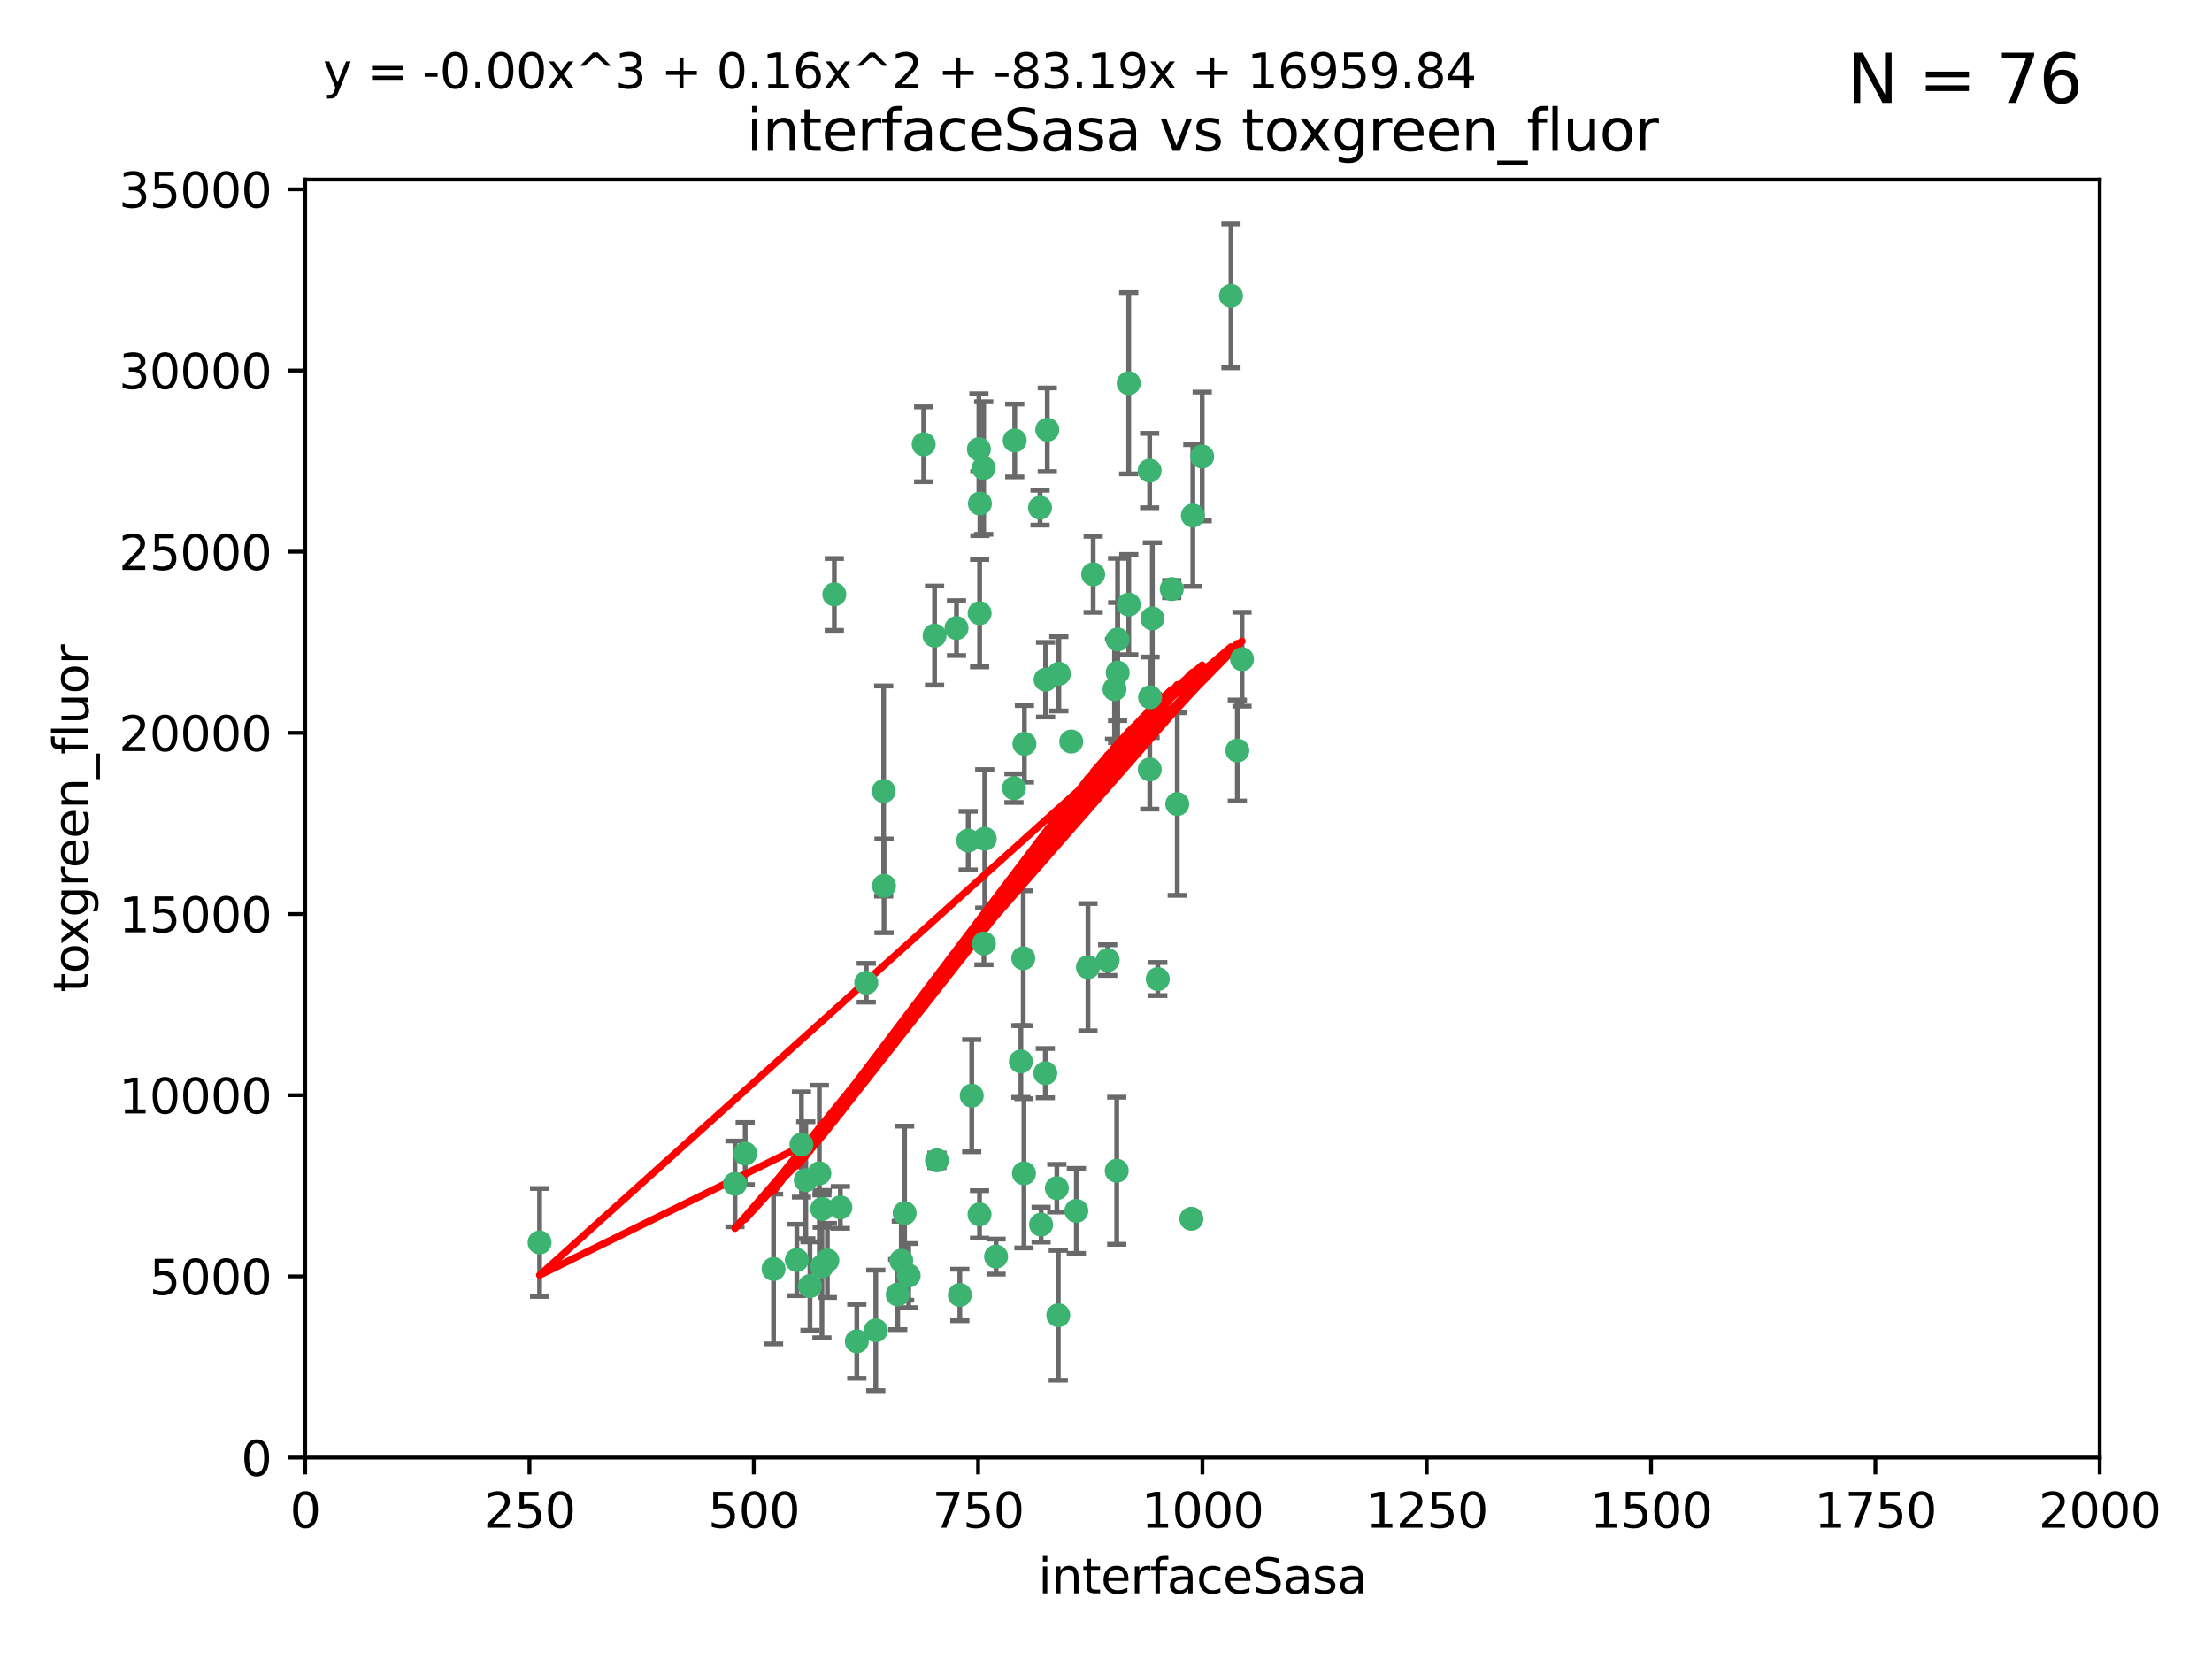 <?xml version="1.0" encoding="utf-8" standalone="no"?>
<!DOCTYPE svg PUBLIC "-//W3C//DTD SVG 1.1//EN"
  "http://www.w3.org/Graphics/SVG/1.1/DTD/svg11.dtd">
<svg xmlns:xlink="http://www.w3.org/1999/xlink" width="460.8pt" height="345.6pt" viewBox="0 0 460.8 345.6" xmlns="http://www.w3.org/2000/svg" version="1.1">
 <defs>
  <style type="text/css">*{stroke-linejoin: round; stroke-linecap: butt}</style>
 </defs>
 <g id="figure_1">
  <g id="patch_1">
   <path d="M 0 345.6 
L 460.8 345.6 
L 460.8 0 
L 0 0 
z
" style="fill: #ffffff"/>
  </g>
  <g id="axes_1">
   <g id="patch_2">
    <path d="M 63.571 303.64 
L 437.4 303.64 
L 437.4 37.411 
L 63.571 37.411 
z
" style="fill: #ffffff"/>
   </g>
   <g id="PathCollection_1">
    <defs>
     <path id="meb751adb1e" d="M 0 1.118 
C 0.297 1.118 0.581 1 0.791 0.791 
C 1 0.581 1.118 0.297 1.118 0 
C 1.118 -0.297 1 -0.581 0.791 -0.791 
C 0.581 -1 0.297 -1.118 0 -1.118 
C -0.297 -1.118 -0.581 -1 -0.791 -0.791 
C -1 -0.581 -1.118 -0.297 -1.118 0 
C -1.118 0.297 -1 0.581 -0.791 0.791 
C -0.581 1 -0.297 1.118 0 1.118 
z
" style="stroke: #3cb371"/>
    </defs>
    <g clip-path="url(#pa345970a1e)">
     <use xlink:href="#meb751adb1e" x="239.489" y="98.026" style="fill: #3cb371; stroke: #3cb371"/>
     <use xlink:href="#meb751adb1e" x="250.437" y="95.094" style="fill: #3cb371; stroke: #3cb371"/>
     <use xlink:href="#meb751adb1e" x="218.168" y="89.516" style="fill: #3cb371; stroke: #3cb371"/>
     <use xlink:href="#meb751adb1e" x="240.054" y="128.839" style="fill: #3cb371; stroke: #3cb371"/>
     <use xlink:href="#meb751adb1e" x="258.734" y="137.321" style="fill: #3cb371; stroke: #3cb371"/>
     <use xlink:href="#meb751adb1e" x="211.385" y="91.754" style="fill: #3cb371; stroke: #3cb371"/>
     <use xlink:href="#meb751adb1e" x="235.142" y="125.947" style="fill: #3cb371; stroke: #3cb371"/>
     <use xlink:href="#meb751adb1e" x="223.161" y="154.483" style="fill: #3cb371; stroke: #3cb371"/>
     <use xlink:href="#meb751adb1e" x="248.491" y="107.386" style="fill: #3cb371; stroke: #3cb371"/>
     <use xlink:href="#meb751adb1e" x="227.725" y="119.635" style="fill: #3cb371; stroke: #3cb371"/>
     <use xlink:href="#meb751adb1e" x="235.125" y="79.819" style="fill: #3cb371; stroke: #3cb371"/>
     <use xlink:href="#meb751adb1e" x="244.091" y="122.72" style="fill: #3cb371; stroke: #3cb371"/>
     <use xlink:href="#meb751adb1e" x="241.185" y="203.953" style="fill: #3cb371; stroke: #3cb371"/>
     <use xlink:href="#meb751adb1e" x="213.404" y="154.954" style="fill: #3cb371; stroke: #3cb371"/>
     <use xlink:href="#meb751adb1e" x="204.131" y="104.896" style="fill: #3cb371; stroke: #3cb371"/>
     <use xlink:href="#meb751adb1e" x="257.757" y="156.348" style="fill: #3cb371; stroke: #3cb371"/>
     <use xlink:href="#meb751adb1e" x="216.658" y="105.756" style="fill: #3cb371; stroke: #3cb371"/>
     <use xlink:href="#meb751adb1e" x="204.916" y="97.498" style="fill: #3cb371; stroke: #3cb371"/>
     <use xlink:href="#meb751adb1e" x="192.417" y="92.545" style="fill: #3cb371; stroke: #3cb371"/>
     <use xlink:href="#meb751adb1e" x="230.751" y="200.005" style="fill: #3cb371; stroke: #3cb371"/>
     <use xlink:href="#meb751adb1e" x="199.256" y="130.84" style="fill: #3cb371; stroke: #3cb371"/>
     <use xlink:href="#meb751adb1e" x="216.882" y="255.109" style="fill: #3cb371; stroke: #3cb371"/>
     <use xlink:href="#meb751adb1e" x="213.159" y="199.62" style="fill: #3cb371; stroke: #3cb371"/>
     <use xlink:href="#meb751adb1e" x="220.577" y="140.37" style="fill: #3cb371; stroke: #3cb371"/>
     <use xlink:href="#meb751adb1e" x="203.92" y="93.572" style="fill: #3cb371; stroke: #3cb371"/>
     <use xlink:href="#meb751adb1e" x="204.073" y="127.738" style="fill: #3cb371; stroke: #3cb371"/>
     <use xlink:href="#meb751adb1e" x="239.579" y="145.262" style="fill: #3cb371; stroke: #3cb371"/>
     <use xlink:href="#meb751adb1e" x="232.833" y="140.122" style="fill: #3cb371; stroke: #3cb371"/>
     <use xlink:href="#meb751adb1e" x="232.635" y="243.887" style="fill: #3cb371; stroke: #3cb371"/>
     <use xlink:href="#meb751adb1e" x="256.433" y="61.614" style="fill: #3cb371; stroke: #3cb371"/>
     <use xlink:href="#meb751adb1e" x="194.686" y="132.411" style="fill: #3cb371; stroke: #3cb371"/>
     <use xlink:href="#meb751adb1e" x="248.185" y="253.893" style="fill: #3cb371; stroke: #3cb371"/>
     <use xlink:href="#meb751adb1e" x="220.157" y="247.522" style="fill: #3cb371; stroke: #3cb371"/>
     <use xlink:href="#meb751adb1e" x="180.458" y="204.723" style="fill: #3cb371; stroke: #3cb371"/>
     <use xlink:href="#meb751adb1e" x="211.23" y="164.19" style="fill: #3cb371; stroke: #3cb371"/>
     <use xlink:href="#meb751adb1e" x="232.811" y="133.213" style="fill: #3cb371; stroke: #3cb371"/>
     <use xlink:href="#meb751adb1e" x="239.516" y="160.289" style="fill: #3cb371; stroke: #3cb371"/>
     <use xlink:href="#meb751adb1e" x="204.964" y="196.552" style="fill: #3cb371; stroke: #3cb371"/>
     <use xlink:href="#meb751adb1e" x="212.669" y="221.118" style="fill: #3cb371; stroke: #3cb371"/>
     <use xlink:href="#meb751adb1e" x="205.136" y="174.728" style="fill: #3cb371; stroke: #3cb371"/>
     <use xlink:href="#meb751adb1e" x="213.303" y="244.424" style="fill: #3cb371; stroke: #3cb371"/>
     <use xlink:href="#meb751adb1e" x="161.148" y="264.357" style="fill: #3cb371; stroke: #3cb371"/>
     <use xlink:href="#meb751adb1e" x="217.815" y="141.593" style="fill: #3cb371; stroke: #3cb371"/>
     <use xlink:href="#meb751adb1e" x="201.69" y="175.112" style="fill: #3cb371; stroke: #3cb371"/>
     <use xlink:href="#meb751adb1e" x="199.948" y="269.764" style="fill: #3cb371; stroke: #3cb371"/>
     <use xlink:href="#meb751adb1e" x="175.066" y="251.524" style="fill: #3cb371; stroke: #3cb371"/>
     <use xlink:href="#meb751adb1e" x="184.082" y="164.794" style="fill: #3cb371; stroke: #3cb371"/>
     <use xlink:href="#meb751adb1e" x="207.501" y="261.772" style="fill: #3cb371; stroke: #3cb371"/>
     <use xlink:href="#meb751adb1e" x="187.755" y="262.628" style="fill: #3cb371; stroke: #3cb371"/>
     <use xlink:href="#meb751adb1e" x="172.357" y="262.571" style="fill: #3cb371; stroke: #3cb371"/>
     <use xlink:href="#meb751adb1e" x="165.991" y="262.474" style="fill: #3cb371; stroke: #3cb371"/>
     <use xlink:href="#meb751adb1e" x="232.174" y="143.576" style="fill: #3cb371; stroke: #3cb371"/>
     <use xlink:href="#meb751adb1e" x="167.858" y="245.856" style="fill: #3cb371; stroke: #3cb371"/>
     <use xlink:href="#meb751adb1e" x="166.957" y="238.42" style="fill: #3cb371; stroke: #3cb371"/>
     <use xlink:href="#meb751adb1e" x="224.222" y="252.246" style="fill: #3cb371; stroke: #3cb371"/>
     <use xlink:href="#meb751adb1e" x="112.41" y="258.827" style="fill: #3cb371; stroke: #3cb371"/>
     <use xlink:href="#meb751adb1e" x="171.281" y="251.838" style="fill: #3cb371; stroke: #3cb371"/>
     <use xlink:href="#meb751adb1e" x="178.488" y="279.423" style="fill: #3cb371; stroke: #3cb371"/>
     <use xlink:href="#meb751adb1e" x="245.245" y="167.495" style="fill: #3cb371; stroke: #3cb371"/>
     <use xlink:href="#meb751adb1e" x="188.445" y="252.723" style="fill: #3cb371; stroke: #3cb371"/>
     <use xlink:href="#meb751adb1e" x="217.757" y="223.562" style="fill: #3cb371; stroke: #3cb371"/>
     <use xlink:href="#meb751adb1e" x="170.686" y="244.428" style="fill: #3cb371; stroke: #3cb371"/>
     <use xlink:href="#meb751adb1e" x="220.46" y="273.991" style="fill: #3cb371; stroke: #3cb371"/>
     <use xlink:href="#meb751adb1e" x="173.806" y="123.828" style="fill: #3cb371; stroke: #3cb371"/>
     <use xlink:href="#meb751adb1e" x="155.238" y="240.314" style="fill: #3cb371; stroke: #3cb371"/>
     <use xlink:href="#meb751adb1e" x="195.181" y="241.718" style="fill: #3cb371; stroke: #3cb371"/>
     <use xlink:href="#meb751adb1e" x="204.052" y="252.978" style="fill: #3cb371; stroke: #3cb371"/>
     <use xlink:href="#meb751adb1e" x="187.013" y="269.669" style="fill: #3cb371; stroke: #3cb371"/>
     <use xlink:href="#meb751adb1e" x="189.29" y="265.728" style="fill: #3cb371; stroke: #3cb371"/>
     <use xlink:href="#meb751adb1e" x="182.439" y="277.145" style="fill: #3cb371; stroke: #3cb371"/>
     <use xlink:href="#meb751adb1e" x="226.639" y="201.488" style="fill: #3cb371; stroke: #3cb371"/>
     <use xlink:href="#meb751adb1e" x="171.225" y="263.81" style="fill: #3cb371; stroke: #3cb371"/>
     <use xlink:href="#meb751adb1e" x="184.157" y="184.534" style="fill: #3cb371; stroke: #3cb371"/>
     <use xlink:href="#meb751adb1e" x="153.109" y="246.624" style="fill: #3cb371; stroke: #3cb371"/>
     <use xlink:href="#meb751adb1e" x="168.733" y="267.91" style="fill: #3cb371; stroke: #3cb371"/>
     <use xlink:href="#meb751adb1e" x="202.428" y="228.248" style="fill: #3cb371; stroke: #3cb371"/>
    </g>
   </g>
   <g id="matplotlib.axis_1">
    <g id="xtick_1">
     <g id="line2d_1">
      <defs>
       <path id="mfddc5b523b" d="M 0 0 
L 0 3.5 
" style="stroke: #000000; stroke-width: 0.8"/>
      </defs>
      <g>
       <use xlink:href="#mfddc5b523b" x="63.571" y="303.64" style="stroke: #000000; stroke-width: 0.8"/>
      </g>
     </g>
     <g id="text_1">
      <!-- 0 -->
      <g transform="translate(60.39 318.238)scale(0.1 -0.1)">
       <defs>
        <path id="DejaVuSans-30" d="M 2034 4250 
Q 1547 4250 1301 3770 
Q 1056 3291 1056 2328 
Q 1056 1369 1301 889 
Q 1547 409 2034 409 
Q 2525 409 2770 889 
Q 3016 1369 3016 2328 
Q 3016 3291 2770 3770 
Q 2525 4250 2034 4250 
z
M 2034 4750 
Q 2819 4750 3233 4129 
Q 3647 3509 3647 2328 
Q 3647 1150 3233 529 
Q 2819 -91 2034 -91 
Q 1250 -91 836 529 
Q 422 1150 422 2328 
Q 422 3509 836 4129 
Q 1250 4750 2034 4750 
z
" transform="scale(0.016)"/>
       </defs>
       <use xlink:href="#DejaVuSans-30"/>
      </g>
     </g>
    </g>
    <g id="xtick_2">
     <g id="line2d_2">
      <g>
       <use xlink:href="#mfddc5b523b" x="110.3" y="303.64" style="stroke: #000000; stroke-width: 0.8"/>
      </g>
     </g>
     <g id="text_2">
      <!-- 250 -->
      <g transform="translate(100.756 318.238)scale(0.1 -0.1)">
       <defs>
        <path id="DejaVuSans-32" d="M 1228 531 
L 3431 531 
L 3431 0 
L 469 0 
L 469 531 
Q 828 903 1448 1529 
Q 2069 2156 2228 2338 
Q 2531 2678 2651 2914 
Q 2772 3150 2772 3378 
Q 2772 3750 2511 3984 
Q 2250 4219 1831 4219 
Q 1534 4219 1204 4116 
Q 875 4013 500 3803 
L 500 4441 
Q 881 4594 1212 4672 
Q 1544 4750 1819 4750 
Q 2544 4750 2975 4387 
Q 3406 4025 3406 3419 
Q 3406 3131 3298 2873 
Q 3191 2616 2906 2266 
Q 2828 2175 2409 1742 
Q 1991 1309 1228 531 
z
" transform="scale(0.016)"/>
        <path id="DejaVuSans-35" d="M 691 4666 
L 3169 4666 
L 3169 4134 
L 1269 4134 
L 1269 2991 
Q 1406 3038 1543 3061 
Q 1681 3084 1819 3084 
Q 2600 3084 3056 2656 
Q 3513 2228 3513 1497 
Q 3513 744 3044 326 
Q 2575 -91 1722 -91 
Q 1428 -91 1123 -41 
Q 819 9 494 109 
L 494 744 
Q 775 591 1075 516 
Q 1375 441 1709 441 
Q 2250 441 2565 725 
Q 2881 1009 2881 1497 
Q 2881 1984 2565 2268 
Q 2250 2553 1709 2553 
Q 1456 2553 1204 2497 
Q 953 2441 691 2322 
L 691 4666 
z
" transform="scale(0.016)"/>
       </defs>
       <use xlink:href="#DejaVuSans-32"/>
       <use xlink:href="#DejaVuSans-35" x="63.623"/>
       <use xlink:href="#DejaVuSans-30" x="127.246"/>
      </g>
     </g>
    </g>
    <g id="xtick_3">
     <g id="line2d_3">
      <g>
       <use xlink:href="#mfddc5b523b" x="157.028" y="303.64" style="stroke: #000000; stroke-width: 0.8"/>
      </g>
     </g>
     <g id="text_3">
      <!-- 500 -->
      <g transform="translate(147.485 318.238)scale(0.1 -0.1)">
       <use xlink:href="#DejaVuSans-35"/>
       <use xlink:href="#DejaVuSans-30" x="63.623"/>
       <use xlink:href="#DejaVuSans-30" x="127.246"/>
      </g>
     </g>
    </g>
    <g id="xtick_4">
     <g id="line2d_4">
      <g>
       <use xlink:href="#mfddc5b523b" x="203.757" y="303.64" style="stroke: #000000; stroke-width: 0.8"/>
      </g>
     </g>
     <g id="text_4">
      <!-- 750 -->
      <g transform="translate(194.213 318.238)scale(0.1 -0.1)">
       <defs>
        <path id="DejaVuSans-37" d="M 525 4666 
L 3525 4666 
L 3525 4397 
L 1831 0 
L 1172 0 
L 2766 4134 
L 525 4134 
L 525 4666 
z
" transform="scale(0.016)"/>
       </defs>
       <use xlink:href="#DejaVuSans-37"/>
       <use xlink:href="#DejaVuSans-35" x="63.623"/>
       <use xlink:href="#DejaVuSans-30" x="127.246"/>
      </g>
     </g>
    </g>
    <g id="xtick_5">
     <g id="line2d_5">
      <g>
       <use xlink:href="#mfddc5b523b" x="250.486" y="303.64" style="stroke: #000000; stroke-width: 0.8"/>
      </g>
     </g>
     <g id="text_5">
      <!-- 1000 -->
      <g transform="translate(237.761 318.238)scale(0.1 -0.1)">
       <defs>
        <path id="DejaVuSans-31" d="M 794 531 
L 1825 531 
L 1825 4091 
L 703 3866 
L 703 4441 
L 1819 4666 
L 2450 4666 
L 2450 531 
L 3481 531 
L 3481 0 
L 794 0 
L 794 531 
z
" transform="scale(0.016)"/>
       </defs>
       <use xlink:href="#DejaVuSans-31"/>
       <use xlink:href="#DejaVuSans-30" x="63.623"/>
       <use xlink:href="#DejaVuSans-30" x="127.246"/>
       <use xlink:href="#DejaVuSans-30" x="190.869"/>
      </g>
     </g>
    </g>
    <g id="xtick_6">
     <g id="line2d_6">
      <g>
       <use xlink:href="#mfddc5b523b" x="297.214" y="303.64" style="stroke: #000000; stroke-width: 0.8"/>
      </g>
     </g>
     <g id="text_6">
      <!-- 1250 -->
      <g transform="translate(284.489 318.238)scale(0.1 -0.1)">
       <use xlink:href="#DejaVuSans-31"/>
       <use xlink:href="#DejaVuSans-32" x="63.623"/>
       <use xlink:href="#DejaVuSans-35" x="127.246"/>
       <use xlink:href="#DejaVuSans-30" x="190.869"/>
      </g>
     </g>
    </g>
    <g id="xtick_7">
     <g id="line2d_7">
      <g>
       <use xlink:href="#mfddc5b523b" x="343.943" y="303.64" style="stroke: #000000; stroke-width: 0.8"/>
      </g>
     </g>
     <g id="text_7">
      <!-- 1500 -->
      <g transform="translate(331.218 318.238)scale(0.1 -0.1)">
       <use xlink:href="#DejaVuSans-31"/>
       <use xlink:href="#DejaVuSans-35" x="63.623"/>
       <use xlink:href="#DejaVuSans-30" x="127.246"/>
       <use xlink:href="#DejaVuSans-30" x="190.869"/>
      </g>
     </g>
    </g>
    <g id="xtick_8">
     <g id="line2d_8">
      <g>
       <use xlink:href="#mfddc5b523b" x="390.671" y="303.64" style="stroke: #000000; stroke-width: 0.8"/>
      </g>
     </g>
     <g id="text_8">
      <!-- 1750 -->
      <g transform="translate(377.946 318.238)scale(0.1 -0.1)">
       <use xlink:href="#DejaVuSans-31"/>
       <use xlink:href="#DejaVuSans-37" x="63.623"/>
       <use xlink:href="#DejaVuSans-35" x="127.246"/>
       <use xlink:href="#DejaVuSans-30" x="190.869"/>
      </g>
     </g>
    </g>
    <g id="xtick_9">
     <g id="line2d_9">
      <g>
       <use xlink:href="#mfddc5b523b" x="437.4" y="303.64" style="stroke: #000000; stroke-width: 0.8"/>
      </g>
     </g>
     <g id="text_9">
      <!-- 2000 -->
      <g transform="translate(424.675 318.238)scale(0.1 -0.1)">
       <use xlink:href="#DejaVuSans-32"/>
       <use xlink:href="#DejaVuSans-30" x="63.623"/>
       <use xlink:href="#DejaVuSans-30" x="127.246"/>
       <use xlink:href="#DejaVuSans-30" x="190.869"/>
      </g>
     </g>
    </g>
    <g id="text_10">
     <!-- interfaceSasa -->
     <g transform="translate(216.279 331.917)scale(0.1 -0.1)">
      <defs>
       <path id="DejaVuSans-69" d="M 603 3500 
L 1178 3500 
L 1178 0 
L 603 0 
L 603 3500 
z
M 603 4863 
L 1178 4863 
L 1178 4134 
L 603 4134 
L 603 4863 
z
" transform="scale(0.016)"/>
       <path id="DejaVuSans-6e" d="M 3513 2113 
L 3513 0 
L 2938 0 
L 2938 2094 
Q 2938 2591 2744 2837 
Q 2550 3084 2163 3084 
Q 1697 3084 1428 2787 
Q 1159 2491 1159 1978 
L 1159 0 
L 581 0 
L 581 3500 
L 1159 3500 
L 1159 2956 
Q 1366 3272 1645 3428 
Q 1925 3584 2291 3584 
Q 2894 3584 3203 3211 
Q 3513 2838 3513 2113 
z
" transform="scale(0.016)"/>
       <path id="DejaVuSans-74" d="M 1172 4494 
L 1172 3500 
L 2356 3500 
L 2356 3053 
L 1172 3053 
L 1172 1153 
Q 1172 725 1289 603 
Q 1406 481 1766 481 
L 2356 481 
L 2356 0 
L 1766 0 
Q 1100 0 847 248 
Q 594 497 594 1153 
L 594 3053 
L 172 3053 
L 172 3500 
L 594 3500 
L 594 4494 
L 1172 4494 
z
" transform="scale(0.016)"/>
       <path id="DejaVuSans-65" d="M 3597 1894 
L 3597 1613 
L 953 1613 
Q 991 1019 1311 708 
Q 1631 397 2203 397 
Q 2534 397 2845 478 
Q 3156 559 3463 722 
L 3463 178 
Q 3153 47 2828 -22 
Q 2503 -91 2169 -91 
Q 1331 -91 842 396 
Q 353 884 353 1716 
Q 353 2575 817 3079 
Q 1281 3584 2069 3584 
Q 2775 3584 3186 3129 
Q 3597 2675 3597 1894 
z
M 3022 2063 
Q 3016 2534 2758 2815 
Q 2500 3097 2075 3097 
Q 1594 3097 1305 2825 
Q 1016 2553 972 2059 
L 3022 2063 
z
" transform="scale(0.016)"/>
       <path id="DejaVuSans-72" d="M 2631 2963 
Q 2534 3019 2420 3045 
Q 2306 3072 2169 3072 
Q 1681 3072 1420 2755 
Q 1159 2438 1159 1844 
L 1159 0 
L 581 0 
L 581 3500 
L 1159 3500 
L 1159 2956 
Q 1341 3275 1631 3429 
Q 1922 3584 2338 3584 
Q 2397 3584 2469 3576 
Q 2541 3569 2628 3553 
L 2631 2963 
z
" transform="scale(0.016)"/>
       <path id="DejaVuSans-66" d="M 2375 4863 
L 2375 4384 
L 1825 4384 
Q 1516 4384 1395 4259 
Q 1275 4134 1275 3809 
L 1275 3500 
L 2222 3500 
L 2222 3053 
L 1275 3053 
L 1275 0 
L 697 0 
L 697 3053 
L 147 3053 
L 147 3500 
L 697 3500 
L 697 3744 
Q 697 4328 969 4595 
Q 1241 4863 1831 4863 
L 2375 4863 
z
" transform="scale(0.016)"/>
       <path id="DejaVuSans-61" d="M 2194 1759 
Q 1497 1759 1228 1600 
Q 959 1441 959 1056 
Q 959 750 1161 570 
Q 1363 391 1709 391 
Q 2188 391 2477 730 
Q 2766 1069 2766 1631 
L 2766 1759 
L 2194 1759 
z
M 3341 1997 
L 3341 0 
L 2766 0 
L 2766 531 
Q 2569 213 2275 61 
Q 1981 -91 1556 -91 
Q 1019 -91 701 211 
Q 384 513 384 1019 
Q 384 1609 779 1909 
Q 1175 2209 1959 2209 
L 2766 2209 
L 2766 2266 
Q 2766 2663 2505 2880 
Q 2244 3097 1772 3097 
Q 1472 3097 1187 3025 
Q 903 2953 641 2809 
L 641 3341 
Q 956 3463 1253 3523 
Q 1550 3584 1831 3584 
Q 2591 3584 2966 3190 
Q 3341 2797 3341 1997 
z
" transform="scale(0.016)"/>
       <path id="DejaVuSans-63" d="M 3122 3366 
L 3122 2828 
Q 2878 2963 2633 3030 
Q 2388 3097 2138 3097 
Q 1578 3097 1268 2742 
Q 959 2388 959 1747 
Q 959 1106 1268 751 
Q 1578 397 2138 397 
Q 2388 397 2633 464 
Q 2878 531 3122 666 
L 3122 134 
Q 2881 22 2623 -34 
Q 2366 -91 2075 -91 
Q 1284 -91 818 406 
Q 353 903 353 1747 
Q 353 2603 823 3093 
Q 1294 3584 2113 3584 
Q 2378 3584 2631 3529 
Q 2884 3475 3122 3366 
z
" transform="scale(0.016)"/>
       <path id="DejaVuSans-53" d="M 3425 4513 
L 3425 3897 
Q 3066 4069 2747 4153 
Q 2428 4238 2131 4238 
Q 1616 4238 1336 4038 
Q 1056 3838 1056 3469 
Q 1056 3159 1242 3001 
Q 1428 2844 1947 2747 
L 2328 2669 
Q 3034 2534 3370 2195 
Q 3706 1856 3706 1288 
Q 3706 609 3251 259 
Q 2797 -91 1919 -91 
Q 1588 -91 1214 -16 
Q 841 59 441 206 
L 441 856 
Q 825 641 1194 531 
Q 1563 422 1919 422 
Q 2459 422 2753 634 
Q 3047 847 3047 1241 
Q 3047 1584 2836 1778 
Q 2625 1972 2144 2069 
L 1759 2144 
Q 1053 2284 737 2584 
Q 422 2884 422 3419 
Q 422 4038 858 4394 
Q 1294 4750 2059 4750 
Q 2388 4750 2728 4690 
Q 3069 4631 3425 4513 
z
" transform="scale(0.016)"/>
       <path id="DejaVuSans-73" d="M 2834 3397 
L 2834 2853 
Q 2591 2978 2328 3040 
Q 2066 3103 1784 3103 
Q 1356 3103 1142 2972 
Q 928 2841 928 2578 
Q 928 2378 1081 2264 
Q 1234 2150 1697 2047 
L 1894 2003 
Q 2506 1872 2764 1633 
Q 3022 1394 3022 966 
Q 3022 478 2636 193 
Q 2250 -91 1575 -91 
Q 1294 -91 989 -36 
Q 684 19 347 128 
L 347 722 
Q 666 556 975 473 
Q 1284 391 1588 391 
Q 1994 391 2212 530 
Q 2431 669 2431 922 
Q 2431 1156 2273 1281 
Q 2116 1406 1581 1522 
L 1381 1569 
Q 847 1681 609 1914 
Q 372 2147 372 2553 
Q 372 3047 722 3315 
Q 1072 3584 1716 3584 
Q 2034 3584 2315 3537 
Q 2597 3491 2834 3397 
z
" transform="scale(0.016)"/>
      </defs>
      <use xlink:href="#DejaVuSans-69"/>
      <use xlink:href="#DejaVuSans-6e" x="27.783"/>
      <use xlink:href="#DejaVuSans-74" x="91.162"/>
      <use xlink:href="#DejaVuSans-65" x="130.371"/>
      <use xlink:href="#DejaVuSans-72" x="191.895"/>
      <use xlink:href="#DejaVuSans-66" x="233.008"/>
      <use xlink:href="#DejaVuSans-61" x="268.213"/>
      <use xlink:href="#DejaVuSans-63" x="329.492"/>
      <use xlink:href="#DejaVuSans-65" x="384.473"/>
      <use xlink:href="#DejaVuSans-53" x="445.996"/>
      <use xlink:href="#DejaVuSans-61" x="509.473"/>
      <use xlink:href="#DejaVuSans-73" x="570.752"/>
      <use xlink:href="#DejaVuSans-61" x="622.852"/>
     </g>
    </g>
   </g>
   <g id="matplotlib.axis_2">
    <g id="ytick_1">
     <g id="line2d_10">
      <defs>
       <path id="md34b489bc5" d="M 0 0 
L -3.5 0 
" style="stroke: #000000; stroke-width: 0.8"/>
      </defs>
      <g>
       <use xlink:href="#md34b489bc5" x="63.571" y="303.64" style="stroke: #000000; stroke-width: 0.8"/>
      </g>
     </g>
     <g id="text_11">
      <!-- 0 -->
      <g transform="translate(50.209 307.439)scale(0.1 -0.1)">
       <use xlink:href="#DejaVuSans-30"/>
      </g>
     </g>
    </g>
    <g id="ytick_2">
     <g id="line2d_11">
      <g>
       <use xlink:href="#md34b489bc5" x="63.571" y="265.897" style="stroke: #000000; stroke-width: 0.8"/>
      </g>
     </g>
     <g id="text_12">
      <!-- 5000 -->
      <g transform="translate(31.121 269.696)scale(0.1 -0.1)">
       <use xlink:href="#DejaVuSans-35"/>
       <use xlink:href="#DejaVuSans-30" x="63.623"/>
       <use xlink:href="#DejaVuSans-30" x="127.246"/>
       <use xlink:href="#DejaVuSans-30" x="190.869"/>
      </g>
     </g>
    </g>
    <g id="ytick_3">
     <g id="line2d_12">
      <g>
       <use xlink:href="#md34b489bc5" x="63.571" y="228.154" style="stroke: #000000; stroke-width: 0.8"/>
      </g>
     </g>
     <g id="text_13">
      <!-- 10000 -->
      <g transform="translate(24.759 231.953)scale(0.1 -0.1)">
       <use xlink:href="#DejaVuSans-31"/>
       <use xlink:href="#DejaVuSans-30" x="63.623"/>
       <use xlink:href="#DejaVuSans-30" x="127.246"/>
       <use xlink:href="#DejaVuSans-30" x="190.869"/>
       <use xlink:href="#DejaVuSans-30" x="254.492"/>
      </g>
     </g>
    </g>
    <g id="ytick_4">
     <g id="line2d_13">
      <g>
       <use xlink:href="#md34b489bc5" x="63.571" y="190.411" style="stroke: #000000; stroke-width: 0.8"/>
      </g>
     </g>
     <g id="text_14">
      <!-- 15000 -->
      <g transform="translate(24.759 194.21)scale(0.1 -0.1)">
       <use xlink:href="#DejaVuSans-31"/>
       <use xlink:href="#DejaVuSans-35" x="63.623"/>
       <use xlink:href="#DejaVuSans-30" x="127.246"/>
       <use xlink:href="#DejaVuSans-30" x="190.869"/>
       <use xlink:href="#DejaVuSans-30" x="254.492"/>
      </g>
     </g>
    </g>
    <g id="ytick_5">
     <g id="line2d_14">
      <g>
       <use xlink:href="#md34b489bc5" x="63.571" y="152.668" style="stroke: #000000; stroke-width: 0.8"/>
      </g>
     </g>
     <g id="text_15">
      <!-- 20000 -->
      <g transform="translate(24.759 156.467)scale(0.1 -0.1)">
       <use xlink:href="#DejaVuSans-32"/>
       <use xlink:href="#DejaVuSans-30" x="63.623"/>
       <use xlink:href="#DejaVuSans-30" x="127.246"/>
       <use xlink:href="#DejaVuSans-30" x="190.869"/>
       <use xlink:href="#DejaVuSans-30" x="254.492"/>
      </g>
     </g>
    </g>
    <g id="ytick_6">
     <g id="line2d_15">
      <g>
       <use xlink:href="#md34b489bc5" x="63.571" y="114.925" style="stroke: #000000; stroke-width: 0.8"/>
      </g>
     </g>
     <g id="text_16">
      <!-- 25000 -->
      <g transform="translate(24.759 118.724)scale(0.1 -0.1)">
       <use xlink:href="#DejaVuSans-32"/>
       <use xlink:href="#DejaVuSans-35" x="63.623"/>
       <use xlink:href="#DejaVuSans-30" x="127.246"/>
       <use xlink:href="#DejaVuSans-30" x="190.869"/>
       <use xlink:href="#DejaVuSans-30" x="254.492"/>
      </g>
     </g>
    </g>
    <g id="ytick_7">
     <g id="line2d_16">
      <g>
       <use xlink:href="#md34b489bc5" x="63.571" y="77.181" style="stroke: #000000; stroke-width: 0.8"/>
      </g>
     </g>
     <g id="text_17">
      <!-- 30000 -->
      <g transform="translate(24.759 80.981)scale(0.1 -0.1)">
       <defs>
        <path id="DejaVuSans-33" d="M 2597 2516 
Q 3050 2419 3304 2112 
Q 3559 1806 3559 1356 
Q 3559 666 3084 287 
Q 2609 -91 1734 -91 
Q 1441 -91 1130 -33 
Q 819 25 488 141 
L 488 750 
Q 750 597 1062 519 
Q 1375 441 1716 441 
Q 2309 441 2620 675 
Q 2931 909 2931 1356 
Q 2931 1769 2642 2001 
Q 2353 2234 1838 2234 
L 1294 2234 
L 1294 2753 
L 1863 2753 
Q 2328 2753 2575 2939 
Q 2822 3125 2822 3475 
Q 2822 3834 2567 4026 
Q 2313 4219 1838 4219 
Q 1578 4219 1281 4162 
Q 984 4106 628 3988 
L 628 4550 
Q 988 4650 1302 4700 
Q 1616 4750 1894 4750 
Q 2613 4750 3031 4423 
Q 3450 4097 3450 3541 
Q 3450 3153 3228 2886 
Q 3006 2619 2597 2516 
z
" transform="scale(0.016)"/>
       </defs>
       <use xlink:href="#DejaVuSans-33"/>
       <use xlink:href="#DejaVuSans-30" x="63.623"/>
       <use xlink:href="#DejaVuSans-30" x="127.246"/>
       <use xlink:href="#DejaVuSans-30" x="190.869"/>
       <use xlink:href="#DejaVuSans-30" x="254.492"/>
      </g>
     </g>
    </g>
    <g id="ytick_8">
     <g id="line2d_17">
      <g>
       <use xlink:href="#md34b489bc5" x="63.571" y="39.438" style="stroke: #000000; stroke-width: 0.8"/>
      </g>
     </g>
     <g id="text_18">
      <!-- 35000 -->
      <g transform="translate(24.759 43.238)scale(0.1 -0.1)">
       <use xlink:href="#DejaVuSans-33"/>
       <use xlink:href="#DejaVuSans-35" x="63.623"/>
       <use xlink:href="#DejaVuSans-30" x="127.246"/>
       <use xlink:href="#DejaVuSans-30" x="190.869"/>
       <use xlink:href="#DejaVuSans-30" x="254.492"/>
      </g>
     </g>
    </g>
    <g id="text_19">
     <!-- toxgreen_fluor -->
     <g transform="translate(18.401 206.72)rotate(-90)scale(0.1 -0.1)">
      <defs>
       <path id="DejaVuSans-6f" d="M 1959 3097 
Q 1497 3097 1228 2736 
Q 959 2375 959 1747 
Q 959 1119 1226 758 
Q 1494 397 1959 397 
Q 2419 397 2687 759 
Q 2956 1122 2956 1747 
Q 2956 2369 2687 2733 
Q 2419 3097 1959 3097 
z
M 1959 3584 
Q 2709 3584 3137 3096 
Q 3566 2609 3566 1747 
Q 3566 888 3137 398 
Q 2709 -91 1959 -91 
Q 1206 -91 779 398 
Q 353 888 353 1747 
Q 353 2609 779 3096 
Q 1206 3584 1959 3584 
z
" transform="scale(0.016)"/>
       <path id="DejaVuSans-78" d="M 3513 3500 
L 2247 1797 
L 3578 0 
L 2900 0 
L 1881 1375 
L 863 0 
L 184 0 
L 1544 1831 
L 300 3500 
L 978 3500 
L 1906 2253 
L 2834 3500 
L 3513 3500 
z
" transform="scale(0.016)"/>
       <path id="DejaVuSans-67" d="M 2906 1791 
Q 2906 2416 2648 2759 
Q 2391 3103 1925 3103 
Q 1463 3103 1205 2759 
Q 947 2416 947 1791 
Q 947 1169 1205 825 
Q 1463 481 1925 481 
Q 2391 481 2648 825 
Q 2906 1169 2906 1791 
z
M 3481 434 
Q 3481 -459 3084 -895 
Q 2688 -1331 1869 -1331 
Q 1566 -1331 1297 -1286 
Q 1028 -1241 775 -1147 
L 775 -588 
Q 1028 -725 1275 -790 
Q 1522 -856 1778 -856 
Q 2344 -856 2625 -561 
Q 2906 -266 2906 331 
L 2906 616 
Q 2728 306 2450 153 
Q 2172 0 1784 0 
Q 1141 0 747 490 
Q 353 981 353 1791 
Q 353 2603 747 3093 
Q 1141 3584 1784 3584 
Q 2172 3584 2450 3431 
Q 2728 3278 2906 2969 
L 2906 3500 
L 3481 3500 
L 3481 434 
z
" transform="scale(0.016)"/>
       <path id="DejaVuSans-5f" d="M 3263 -1063 
L 3263 -1509 
L -63 -1509 
L -63 -1063 
L 3263 -1063 
z
" transform="scale(0.016)"/>
       <path id="DejaVuSans-6c" d="M 603 4863 
L 1178 4863 
L 1178 0 
L 603 0 
L 603 4863 
z
" transform="scale(0.016)"/>
       <path id="DejaVuSans-75" d="M 544 1381 
L 544 3500 
L 1119 3500 
L 1119 1403 
Q 1119 906 1312 657 
Q 1506 409 1894 409 
Q 2359 409 2629 706 
Q 2900 1003 2900 1516 
L 2900 3500 
L 3475 3500 
L 3475 0 
L 2900 0 
L 2900 538 
Q 2691 219 2414 64 
Q 2138 -91 1772 -91 
Q 1169 -91 856 284 
Q 544 659 544 1381 
z
M 1991 3584 
L 1991 3584 
z
" transform="scale(0.016)"/>
      </defs>
      <use xlink:href="#DejaVuSans-74"/>
      <use xlink:href="#DejaVuSans-6f" x="39.209"/>
      <use xlink:href="#DejaVuSans-78" x="97.266"/>
      <use xlink:href="#DejaVuSans-67" x="156.445"/>
      <use xlink:href="#DejaVuSans-72" x="219.922"/>
      <use xlink:href="#DejaVuSans-65" x="258.785"/>
      <use xlink:href="#DejaVuSans-65" x="320.309"/>
      <use xlink:href="#DejaVuSans-6e" x="381.832"/>
      <use xlink:href="#DejaVuSans-5f" x="445.211"/>
      <use xlink:href="#DejaVuSans-66" x="495.211"/>
      <use xlink:href="#DejaVuSans-6c" x="530.416"/>
      <use xlink:href="#DejaVuSans-75" x="558.199"/>
      <use xlink:href="#DejaVuSans-6f" x="621.578"/>
      <use xlink:href="#DejaVuSans-72" x="682.76"/>
     </g>
    </g>
   </g>
   <g id="LineCollection_1">
    <path d="M 239.489 105.772 
L 239.489 90.281 
" clip-path="url(#pa345970a1e)" style="fill: none; stroke: #696969"/>
    <path d="M 250.437 108.514 
L 250.437 81.675 
" clip-path="url(#pa345970a1e)" style="fill: none; stroke: #696969"/>
    <path d="M 218.168 98.217 
L 218.168 80.815 
" clip-path="url(#pa345970a1e)" style="fill: none; stroke: #696969"/>
    <path d="M 240.054 144.637 
L 240.054 113.041 
" clip-path="url(#pa345970a1e)" style="fill: none; stroke: #696969"/>
    <path d="M 258.734 147.102 
L 258.734 127.541 
" clip-path="url(#pa345970a1e)" style="fill: none; stroke: #696969"/>
    <path d="M 211.385 99.334 
L 211.385 84.174 
" clip-path="url(#pa345970a1e)" style="fill: none; stroke: #696969"/>
    <path d="M 235.142 136.397 
L 235.142 115.497 
" clip-path="url(#pa345970a1e)" style="fill: none; stroke: #696969"/>
    <path d="M 223.161 155.048 
L 223.161 153.918 
" clip-path="url(#pa345970a1e)" style="fill: none; stroke: #696969"/>
    <path d="M 248.491 122.155 
L 248.491 92.617 
" clip-path="url(#pa345970a1e)" style="fill: none; stroke: #696969"/>
    <path d="M 227.725 127.554 
L 227.725 111.717 
" clip-path="url(#pa345970a1e)" style="fill: none; stroke: #696969"/>
    <path d="M 235.125 98.693 
L 235.125 60.945 
" clip-path="url(#pa345970a1e)" style="fill: none; stroke: #696969"/>
    <path d="M 244.091 124.514 
L 244.091 120.926 
" clip-path="url(#pa345970a1e)" style="fill: none; stroke: #696969"/>
    <path d="M 241.185 207.405 
L 241.185 200.501 
" clip-path="url(#pa345970a1e)" style="fill: none; stroke: #696969"/>
    <path d="M 213.404 162.929 
L 213.404 146.979 
" clip-path="url(#pa345970a1e)" style="fill: none; stroke: #696969"/>
    <path d="M 204.131 111.578 
L 204.131 98.214 
" clip-path="url(#pa345970a1e)" style="fill: none; stroke: #696969"/>
    <path d="M 257.757 166.868 
L 257.757 145.829 
" clip-path="url(#pa345970a1e)" style="fill: none; stroke: #696969"/>
    <path d="M 216.658 109.392 
L 216.658 102.12 
" clip-path="url(#pa345970a1e)" style="fill: none; stroke: #696969"/>
    <path d="M 204.916 111.302 
L 204.916 83.693 
" clip-path="url(#pa345970a1e)" style="fill: none; stroke: #696969"/>
    <path d="M 192.417 100.341 
L 192.417 84.749 
" clip-path="url(#pa345970a1e)" style="fill: none; stroke: #696969"/>
    <path d="M 230.751 203.204 
L 230.751 196.806 
" clip-path="url(#pa345970a1e)" style="fill: none; stroke: #696969"/>
    <path d="M 199.256 136.561 
L 199.256 125.12 
" clip-path="url(#pa345970a1e)" style="fill: none; stroke: #696969"/>
    <path d="M 216.882 258.755 
L 216.882 251.464 
" clip-path="url(#pa345970a1e)" style="fill: none; stroke: #696969"/>
    <path d="M 213.159 213.675 
L 213.159 185.565 
" clip-path="url(#pa345970a1e)" style="fill: none; stroke: #696969"/>
    <path d="M 220.577 148.106 
L 220.577 132.634 
" clip-path="url(#pa345970a1e)" style="fill: none; stroke: #696969"/>
    <path d="M 203.92 105.129 
L 203.92 82.016 
" clip-path="url(#pa345970a1e)" style="fill: none; stroke: #696969"/>
    <path d="M 204.073 138.926 
L 204.073 116.549 
" clip-path="url(#pa345970a1e)" style="fill: none; stroke: #696969"/>
    <path d="M 239.579 153.647 
L 239.579 136.877 
" clip-path="url(#pa345970a1e)" style="fill: none; stroke: #696969"/>
    <path d="M 232.833 154.719 
L 232.833 125.526 
" clip-path="url(#pa345970a1e)" style="fill: none; stroke: #696969"/>
    <path d="M 232.635 259.205 
L 232.635 228.569 
" clip-path="url(#pa345970a1e)" style="fill: none; stroke: #696969"/>
    <path d="M 256.433 76.614 
L 256.433 46.614 
" clip-path="url(#pa345970a1e)" style="fill: none; stroke: #696969"/>
    <path d="M 194.686 142.738 
L 194.686 122.084 
" clip-path="url(#pa345970a1e)" style="fill: none; stroke: #696969"/>
    <path d="M 248.185 254.845 
L 248.185 252.94 
" clip-path="url(#pa345970a1e)" style="fill: none; stroke: #696969"/>
    <path d="M 220.157 252.489 
L 220.157 242.555 
" clip-path="url(#pa345970a1e)" style="fill: none; stroke: #696969"/>
    <path d="M 180.458 208.763 
L 180.458 200.682 
" clip-path="url(#pa345970a1e)" style="fill: none; stroke: #696969"/>
    <path d="M 211.23 167.175 
L 211.23 161.206 
" clip-path="url(#pa345970a1e)" style="fill: none; stroke: #696969"/>
    <path d="M 232.811 150.11 
L 232.811 116.316 
" clip-path="url(#pa345970a1e)" style="fill: none; stroke: #696969"/>
    <path d="M 239.516 168.551 
L 239.516 152.026 
" clip-path="url(#pa345970a1e)" style="fill: none; stroke: #696969"/>
    <path d="M 204.964 200.974 
L 204.964 192.13 
" clip-path="url(#pa345970a1e)" style="fill: none; stroke: #696969"/>
    <path d="M 212.669 228.596 
L 212.669 213.64 
" clip-path="url(#pa345970a1e)" style="fill: none; stroke: #696969"/>
    <path d="M 205.136 189.135 
L 205.136 160.322 
" clip-path="url(#pa345970a1e)" style="fill: none; stroke: #696969"/>
    <path d="M 213.303 259.965 
L 213.303 228.883 
" clip-path="url(#pa345970a1e)" style="fill: none; stroke: #696969"/>
    <path d="M 161.148 279.964 
L 161.148 248.75 
" clip-path="url(#pa345970a1e)" style="fill: none; stroke: #696969"/>
    <path d="M 217.815 149.363 
L 217.815 133.823 
" clip-path="url(#pa345970a1e)" style="fill: none; stroke: #696969"/>
    <path d="M 201.69 181.212 
L 201.69 169.013 
" clip-path="url(#pa345970a1e)" style="fill: none; stroke: #696969"/>
    <path d="M 199.948 275.127 
L 199.948 264.4 
" clip-path="url(#pa345970a1e)" style="fill: none; stroke: #696969"/>
    <path d="M 175.066 255.883 
L 175.066 247.164 
" clip-path="url(#pa345970a1e)" style="fill: none; stroke: #696969"/>
    <path d="M 184.082 186.68 
L 184.082 142.908 
" clip-path="url(#pa345970a1e)" style="fill: none; stroke: #696969"/>
    <path d="M 207.501 265.422 
L 207.501 258.121 
" clip-path="url(#pa345970a1e)" style="fill: none; stroke: #696969"/>
    <path d="M 187.755 270.857 
L 187.755 254.399 
" clip-path="url(#pa345970a1e)" style="fill: none; stroke: #696969"/>
    <path d="M 172.357 270.288 
L 172.357 254.854 
" clip-path="url(#pa345970a1e)" style="fill: none; stroke: #696969"/>
    <path d="M 165.991 269.915 
L 165.991 255.033 
" clip-path="url(#pa345970a1e)" style="fill: none; stroke: #696969"/>
    <path d="M 232.174 153.98 
L 232.174 133.171 
" clip-path="url(#pa345970a1e)" style="fill: none; stroke: #696969"/>
    <path d="M 167.858 258.035 
L 167.858 233.677 
" clip-path="url(#pa345970a1e)" style="fill: none; stroke: #696969"/>
    <path d="M 166.957 249.385 
L 166.957 227.454 
" clip-path="url(#pa345970a1e)" style="fill: none; stroke: #696969"/>
    <path d="M 224.222 261.1 
L 224.222 243.393 
" clip-path="url(#pa345970a1e)" style="fill: none; stroke: #696969"/>
    <path d="M 112.41 270.066 
L 112.41 247.588 
" clip-path="url(#pa345970a1e)" style="fill: none; stroke: #696969"/>
    <path d="M 171.281 255.685 
L 171.281 247.992 
" clip-path="url(#pa345970a1e)" style="fill: none; stroke: #696969"/>
    <path d="M 178.488 287.127 
L 178.488 271.719 
" clip-path="url(#pa345970a1e)" style="fill: none; stroke: #696969"/>
    <path d="M 245.245 186.519 
L 245.245 148.47 
" clip-path="url(#pa345970a1e)" style="fill: none; stroke: #696969"/>
    <path d="M 188.445 270.856 
L 188.445 234.59 
" clip-path="url(#pa345970a1e)" style="fill: none; stroke: #696969"/>
    <path d="M 217.757 228.692 
L 217.757 218.432 
" clip-path="url(#pa345970a1e)" style="fill: none; stroke: #696969"/>
    <path d="M 170.686 262.775 
L 170.686 226.08 
" clip-path="url(#pa345970a1e)" style="fill: none; stroke: #696969"/>
    <path d="M 220.46 287.508 
L 220.46 260.474 
" clip-path="url(#pa345970a1e)" style="fill: none; stroke: #696969"/>
    <path d="M 173.806 131.314 
L 173.806 116.343 
" clip-path="url(#pa345970a1e)" style="fill: none; stroke: #696969"/>
    <path d="M 155.238 246.787 
L 155.238 233.841 
" clip-path="url(#pa345970a1e)" style="fill: none; stroke: #696969"/>
    <path d="M 195.181 243.231 
L 195.181 240.205 
" clip-path="url(#pa345970a1e)" style="fill: none; stroke: #696969"/>
    <path d="M 204.052 257.921 
L 204.052 248.036 
" clip-path="url(#pa345970a1e)" style="fill: none; stroke: #696969"/>
    <path d="M 187.013 276.98 
L 187.013 262.359 
" clip-path="url(#pa345970a1e)" style="fill: none; stroke: #696969"/>
    <path d="M 189.29 272.404 
L 189.29 259.053 
" clip-path="url(#pa345970a1e)" style="fill: none; stroke: #696969"/>
    <path d="M 182.439 289.704 
L 182.439 264.587 
" clip-path="url(#pa345970a1e)" style="fill: none; stroke: #696969"/>
    <path d="M 226.639 214.744 
L 226.639 188.233 
" clip-path="url(#pa345970a1e)" style="fill: none; stroke: #696969"/>
    <path d="M 171.225 278.689 
L 171.225 248.931 
" clip-path="url(#pa345970a1e)" style="fill: none; stroke: #696969"/>
    <path d="M 184.157 194.3 
L 184.157 174.769 
" clip-path="url(#pa345970a1e)" style="fill: none; stroke: #696969"/>
    <path d="M 153.109 255.558 
L 153.109 237.689 
" clip-path="url(#pa345970a1e)" style="fill: none; stroke: #696969"/>
    <path d="M 168.733 277.119 
L 168.733 258.7 
" clip-path="url(#pa345970a1e)" style="fill: none; stroke: #696969"/>
    <path d="M 202.428 239.929 
L 202.428 216.567 
" clip-path="url(#pa345970a1e)" style="fill: none; stroke: #696969"/>
   </g>
   <g id="line2d_18">
    <defs>
     <path id="mb577481256" d="M 2 0 
L -2 -0 
" style="stroke: #696969"/>
    </defs>
    <g clip-path="url(#pa345970a1e)">
     <use xlink:href="#mb577481256" x="239.489" y="105.772" style="fill: #696969; stroke: #696969"/>
     <use xlink:href="#mb577481256" x="250.437" y="108.514" style="fill: #696969; stroke: #696969"/>
     <use xlink:href="#mb577481256" x="218.168" y="98.217" style="fill: #696969; stroke: #696969"/>
     <use xlink:href="#mb577481256" x="240.054" y="144.637" style="fill: #696969; stroke: #696969"/>
     <use xlink:href="#mb577481256" x="258.734" y="147.102" style="fill: #696969; stroke: #696969"/>
     <use xlink:href="#mb577481256" x="211.385" y="99.334" style="fill: #696969; stroke: #696969"/>
     <use xlink:href="#mb577481256" x="235.142" y="136.397" style="fill: #696969; stroke: #696969"/>
     <use xlink:href="#mb577481256" x="223.161" y="155.048" style="fill: #696969; stroke: #696969"/>
     <use xlink:href="#mb577481256" x="248.491" y="122.155" style="fill: #696969; stroke: #696969"/>
     <use xlink:href="#mb577481256" x="227.725" y="127.554" style="fill: #696969; stroke: #696969"/>
     <use xlink:href="#mb577481256" x="235.125" y="98.693" style="fill: #696969; stroke: #696969"/>
     <use xlink:href="#mb577481256" x="244.091" y="124.514" style="fill: #696969; stroke: #696969"/>
     <use xlink:href="#mb577481256" x="241.185" y="207.405" style="fill: #696969; stroke: #696969"/>
     <use xlink:href="#mb577481256" x="213.404" y="162.929" style="fill: #696969; stroke: #696969"/>
     <use xlink:href="#mb577481256" x="204.131" y="111.578" style="fill: #696969; stroke: #696969"/>
     <use xlink:href="#mb577481256" x="257.757" y="166.868" style="fill: #696969; stroke: #696969"/>
     <use xlink:href="#mb577481256" x="216.658" y="109.392" style="fill: #696969; stroke: #696969"/>
     <use xlink:href="#mb577481256" x="204.916" y="111.302" style="fill: #696969; stroke: #696969"/>
     <use xlink:href="#mb577481256" x="192.417" y="100.341" style="fill: #696969; stroke: #696969"/>
     <use xlink:href="#mb577481256" x="230.751" y="203.204" style="fill: #696969; stroke: #696969"/>
     <use xlink:href="#mb577481256" x="199.256" y="136.561" style="fill: #696969; stroke: #696969"/>
     <use xlink:href="#mb577481256" x="216.882" y="258.755" style="fill: #696969; stroke: #696969"/>
     <use xlink:href="#mb577481256" x="213.159" y="213.675" style="fill: #696969; stroke: #696969"/>
     <use xlink:href="#mb577481256" x="220.577" y="148.106" style="fill: #696969; stroke: #696969"/>
     <use xlink:href="#mb577481256" x="203.92" y="105.129" style="fill: #696969; stroke: #696969"/>
     <use xlink:href="#mb577481256" x="204.073" y="138.926" style="fill: #696969; stroke: #696969"/>
     <use xlink:href="#mb577481256" x="239.579" y="153.647" style="fill: #696969; stroke: #696969"/>
     <use xlink:href="#mb577481256" x="232.833" y="154.719" style="fill: #696969; stroke: #696969"/>
     <use xlink:href="#mb577481256" x="232.635" y="259.205" style="fill: #696969; stroke: #696969"/>
     <use xlink:href="#mb577481256" x="256.433" y="76.614" style="fill: #696969; stroke: #696969"/>
     <use xlink:href="#mb577481256" x="194.686" y="142.738" style="fill: #696969; stroke: #696969"/>
     <use xlink:href="#mb577481256" x="248.185" y="254.845" style="fill: #696969; stroke: #696969"/>
     <use xlink:href="#mb577481256" x="220.157" y="252.489" style="fill: #696969; stroke: #696969"/>
     <use xlink:href="#mb577481256" x="180.458" y="208.763" style="fill: #696969; stroke: #696969"/>
     <use xlink:href="#mb577481256" x="211.23" y="167.175" style="fill: #696969; stroke: #696969"/>
     <use xlink:href="#mb577481256" x="232.811" y="150.11" style="fill: #696969; stroke: #696969"/>
     <use xlink:href="#mb577481256" x="239.516" y="168.551" style="fill: #696969; stroke: #696969"/>
     <use xlink:href="#mb577481256" x="204.964" y="200.974" style="fill: #696969; stroke: #696969"/>
     <use xlink:href="#mb577481256" x="212.669" y="228.596" style="fill: #696969; stroke: #696969"/>
     <use xlink:href="#mb577481256" x="205.136" y="189.135" style="fill: #696969; stroke: #696969"/>
     <use xlink:href="#mb577481256" x="213.303" y="259.965" style="fill: #696969; stroke: #696969"/>
     <use xlink:href="#mb577481256" x="161.148" y="279.964" style="fill: #696969; stroke: #696969"/>
     <use xlink:href="#mb577481256" x="217.815" y="149.363" style="fill: #696969; stroke: #696969"/>
     <use xlink:href="#mb577481256" x="201.69" y="181.212" style="fill: #696969; stroke: #696969"/>
     <use xlink:href="#mb577481256" x="199.948" y="275.127" style="fill: #696969; stroke: #696969"/>
     <use xlink:href="#mb577481256" x="175.066" y="255.883" style="fill: #696969; stroke: #696969"/>
     <use xlink:href="#mb577481256" x="184.082" y="186.68" style="fill: #696969; stroke: #696969"/>
     <use xlink:href="#mb577481256" x="207.501" y="265.422" style="fill: #696969; stroke: #696969"/>
     <use xlink:href="#mb577481256" x="187.755" y="270.857" style="fill: #696969; stroke: #696969"/>
     <use xlink:href="#mb577481256" x="172.357" y="270.288" style="fill: #696969; stroke: #696969"/>
     <use xlink:href="#mb577481256" x="165.991" y="269.915" style="fill: #696969; stroke: #696969"/>
     <use xlink:href="#mb577481256" x="232.174" y="153.98" style="fill: #696969; stroke: #696969"/>
     <use xlink:href="#mb577481256" x="167.858" y="258.035" style="fill: #696969; stroke: #696969"/>
     <use xlink:href="#mb577481256" x="166.957" y="249.385" style="fill: #696969; stroke: #696969"/>
     <use xlink:href="#mb577481256" x="224.222" y="261.1" style="fill: #696969; stroke: #696969"/>
     <use xlink:href="#mb577481256" x="112.41" y="270.066" style="fill: #696969; stroke: #696969"/>
     <use xlink:href="#mb577481256" x="171.281" y="255.685" style="fill: #696969; stroke: #696969"/>
     <use xlink:href="#mb577481256" x="178.488" y="287.127" style="fill: #696969; stroke: #696969"/>
     <use xlink:href="#mb577481256" x="245.245" y="186.519" style="fill: #696969; stroke: #696969"/>
     <use xlink:href="#mb577481256" x="188.445" y="270.856" style="fill: #696969; stroke: #696969"/>
     <use xlink:href="#mb577481256" x="217.757" y="228.692" style="fill: #696969; stroke: #696969"/>
     <use xlink:href="#mb577481256" x="170.686" y="262.775" style="fill: #696969; stroke: #696969"/>
     <use xlink:href="#mb577481256" x="220.46" y="287.508" style="fill: #696969; stroke: #696969"/>
     <use xlink:href="#mb577481256" x="173.806" y="131.314" style="fill: #696969; stroke: #696969"/>
     <use xlink:href="#mb577481256" x="155.238" y="246.787" style="fill: #696969; stroke: #696969"/>
     <use xlink:href="#mb577481256" x="195.181" y="243.231" style="fill: #696969; stroke: #696969"/>
     <use xlink:href="#mb577481256" x="204.052" y="257.921" style="fill: #696969; stroke: #696969"/>
     <use xlink:href="#mb577481256" x="187.013" y="276.98" style="fill: #696969; stroke: #696969"/>
     <use xlink:href="#mb577481256" x="189.29" y="272.404" style="fill: #696969; stroke: #696969"/>
     <use xlink:href="#mb577481256" x="182.439" y="289.704" style="fill: #696969; stroke: #696969"/>
     <use xlink:href="#mb577481256" x="226.639" y="214.744" style="fill: #696969; stroke: #696969"/>
     <use xlink:href="#mb577481256" x="171.225" y="278.689" style="fill: #696969; stroke: #696969"/>
     <use xlink:href="#mb577481256" x="184.157" y="194.3" style="fill: #696969; stroke: #696969"/>
     <use xlink:href="#mb577481256" x="153.109" y="255.558" style="fill: #696969; stroke: #696969"/>
     <use xlink:href="#mb577481256" x="168.733" y="277.119" style="fill: #696969; stroke: #696969"/>
     <use xlink:href="#mb577481256" x="202.428" y="239.929" style="fill: #696969; stroke: #696969"/>
    </g>
   </g>
   <g id="line2d_19">
    <g clip-path="url(#pa345970a1e)">
     <use xlink:href="#mb577481256" x="239.489" y="90.281" style="fill: #696969; stroke: #696969"/>
     <use xlink:href="#mb577481256" x="250.437" y="81.675" style="fill: #696969; stroke: #696969"/>
     <use xlink:href="#mb577481256" x="218.168" y="80.815" style="fill: #696969; stroke: #696969"/>
     <use xlink:href="#mb577481256" x="240.054" y="113.041" style="fill: #696969; stroke: #696969"/>
     <use xlink:href="#mb577481256" x="258.734" y="127.541" style="fill: #696969; stroke: #696969"/>
     <use xlink:href="#mb577481256" x="211.385" y="84.174" style="fill: #696969; stroke: #696969"/>
     <use xlink:href="#mb577481256" x="235.142" y="115.497" style="fill: #696969; stroke: #696969"/>
     <use xlink:href="#mb577481256" x="223.161" y="153.918" style="fill: #696969; stroke: #696969"/>
     <use xlink:href="#mb577481256" x="248.491" y="92.617" style="fill: #696969; stroke: #696969"/>
     <use xlink:href="#mb577481256" x="227.725" y="111.717" style="fill: #696969; stroke: #696969"/>
     <use xlink:href="#mb577481256" x="235.125" y="60.945" style="fill: #696969; stroke: #696969"/>
     <use xlink:href="#mb577481256" x="244.091" y="120.926" style="fill: #696969; stroke: #696969"/>
     <use xlink:href="#mb577481256" x="241.185" y="200.501" style="fill: #696969; stroke: #696969"/>
     <use xlink:href="#mb577481256" x="213.404" y="146.979" style="fill: #696969; stroke: #696969"/>
     <use xlink:href="#mb577481256" x="204.131" y="98.214" style="fill: #696969; stroke: #696969"/>
     <use xlink:href="#mb577481256" x="257.757" y="145.829" style="fill: #696969; stroke: #696969"/>
     <use xlink:href="#mb577481256" x="216.658" y="102.12" style="fill: #696969; stroke: #696969"/>
     <use xlink:href="#mb577481256" x="204.916" y="83.693" style="fill: #696969; stroke: #696969"/>
     <use xlink:href="#mb577481256" x="192.417" y="84.749" style="fill: #696969; stroke: #696969"/>
     <use xlink:href="#mb577481256" x="230.751" y="196.806" style="fill: #696969; stroke: #696969"/>
     <use xlink:href="#mb577481256" x="199.256" y="125.12" style="fill: #696969; stroke: #696969"/>
     <use xlink:href="#mb577481256" x="216.882" y="251.464" style="fill: #696969; stroke: #696969"/>
     <use xlink:href="#mb577481256" x="213.159" y="185.565" style="fill: #696969; stroke: #696969"/>
     <use xlink:href="#mb577481256" x="220.577" y="132.634" style="fill: #696969; stroke: #696969"/>
     <use xlink:href="#mb577481256" x="203.92" y="82.016" style="fill: #696969; stroke: #696969"/>
     <use xlink:href="#mb577481256" x="204.073" y="116.549" style="fill: #696969; stroke: #696969"/>
     <use xlink:href="#mb577481256" x="239.579" y="136.877" style="fill: #696969; stroke: #696969"/>
     <use xlink:href="#mb577481256" x="232.833" y="125.526" style="fill: #696969; stroke: #696969"/>
     <use xlink:href="#mb577481256" x="232.635" y="228.569" style="fill: #696969; stroke: #696969"/>
     <use xlink:href="#mb577481256" x="256.433" y="46.614" style="fill: #696969; stroke: #696969"/>
     <use xlink:href="#mb577481256" x="194.686" y="122.084" style="fill: #696969; stroke: #696969"/>
     <use xlink:href="#mb577481256" x="248.185" y="252.94" style="fill: #696969; stroke: #696969"/>
     <use xlink:href="#mb577481256" x="220.157" y="242.555" style="fill: #696969; stroke: #696969"/>
     <use xlink:href="#mb577481256" x="180.458" y="200.682" style="fill: #696969; stroke: #696969"/>
     <use xlink:href="#mb577481256" x="211.23" y="161.206" style="fill: #696969; stroke: #696969"/>
     <use xlink:href="#mb577481256" x="232.811" y="116.316" style="fill: #696969; stroke: #696969"/>
     <use xlink:href="#mb577481256" x="239.516" y="152.026" style="fill: #696969; stroke: #696969"/>
     <use xlink:href="#mb577481256" x="204.964" y="192.13" style="fill: #696969; stroke: #696969"/>
     <use xlink:href="#mb577481256" x="212.669" y="213.64" style="fill: #696969; stroke: #696969"/>
     <use xlink:href="#mb577481256" x="205.136" y="160.322" style="fill: #696969; stroke: #696969"/>
     <use xlink:href="#mb577481256" x="213.303" y="228.883" style="fill: #696969; stroke: #696969"/>
     <use xlink:href="#mb577481256" x="161.148" y="248.75" style="fill: #696969; stroke: #696969"/>
     <use xlink:href="#mb577481256" x="217.815" y="133.823" style="fill: #696969; stroke: #696969"/>
     <use xlink:href="#mb577481256" x="201.69" y="169.013" style="fill: #696969; stroke: #696969"/>
     <use xlink:href="#mb577481256" x="199.948" y="264.4" style="fill: #696969; stroke: #696969"/>
     <use xlink:href="#mb577481256" x="175.066" y="247.164" style="fill: #696969; stroke: #696969"/>
     <use xlink:href="#mb577481256" x="184.082" y="142.908" style="fill: #696969; stroke: #696969"/>
     <use xlink:href="#mb577481256" x="207.501" y="258.121" style="fill: #696969; stroke: #696969"/>
     <use xlink:href="#mb577481256" x="187.755" y="254.399" style="fill: #696969; stroke: #696969"/>
     <use xlink:href="#mb577481256" x="172.357" y="254.854" style="fill: #696969; stroke: #696969"/>
     <use xlink:href="#mb577481256" x="165.991" y="255.033" style="fill: #696969; stroke: #696969"/>
     <use xlink:href="#mb577481256" x="232.174" y="133.171" style="fill: #696969; stroke: #696969"/>
     <use xlink:href="#mb577481256" x="167.858" y="233.677" style="fill: #696969; stroke: #696969"/>
     <use xlink:href="#mb577481256" x="166.957" y="227.454" style="fill: #696969; stroke: #696969"/>
     <use xlink:href="#mb577481256" x="224.222" y="243.393" style="fill: #696969; stroke: #696969"/>
     <use xlink:href="#mb577481256" x="112.41" y="247.588" style="fill: #696969; stroke: #696969"/>
     <use xlink:href="#mb577481256" x="171.281" y="247.992" style="fill: #696969; stroke: #696969"/>
     <use xlink:href="#mb577481256" x="178.488" y="271.719" style="fill: #696969; stroke: #696969"/>
     <use xlink:href="#mb577481256" x="245.245" y="148.47" style="fill: #696969; stroke: #696969"/>
     <use xlink:href="#mb577481256" x="188.445" y="234.59" style="fill: #696969; stroke: #696969"/>
     <use xlink:href="#mb577481256" x="217.757" y="218.432" style="fill: #696969; stroke: #696969"/>
     <use xlink:href="#mb577481256" x="170.686" y="226.08" style="fill: #696969; stroke: #696969"/>
     <use xlink:href="#mb577481256" x="220.46" y="260.474" style="fill: #696969; stroke: #696969"/>
     <use xlink:href="#mb577481256" x="173.806" y="116.343" style="fill: #696969; stroke: #696969"/>
     <use xlink:href="#mb577481256" x="155.238" y="233.841" style="fill: #696969; stroke: #696969"/>
     <use xlink:href="#mb577481256" x="195.181" y="240.205" style="fill: #696969; stroke: #696969"/>
     <use xlink:href="#mb577481256" x="204.052" y="248.036" style="fill: #696969; stroke: #696969"/>
     <use xlink:href="#mb577481256" x="187.013" y="262.359" style="fill: #696969; stroke: #696969"/>
     <use xlink:href="#mb577481256" x="189.29" y="259.053" style="fill: #696969; stroke: #696969"/>
     <use xlink:href="#mb577481256" x="182.439" y="264.587" style="fill: #696969; stroke: #696969"/>
     <use xlink:href="#mb577481256" x="226.639" y="188.233" style="fill: #696969; stroke: #696969"/>
     <use xlink:href="#mb577481256" x="171.225" y="248.931" style="fill: #696969; stroke: #696969"/>
     <use xlink:href="#mb577481256" x="184.157" y="174.769" style="fill: #696969; stroke: #696969"/>
     <use xlink:href="#mb577481256" x="153.109" y="237.689" style="fill: #696969; stroke: #696969"/>
     <use xlink:href="#mb577481256" x="168.733" y="258.7" style="fill: #696969; stroke: #696969"/>
     <use xlink:href="#mb577481256" x="202.428" y="216.567" style="fill: #696969; stroke: #696969"/>
    </g>
   </g>
   <g id="line2d_20">
    <path d="M 239.489 147.915 
L 250.437 138.557 
L 218.168 172.829 
L 240.054 147.364 
L 258.734 133.58 
L 211.385 181.961 
L 235.142 152.376 
L 223.161 166.396 
L 248.491 140.003 
L 227.725 160.791 
L 235.125 152.394 
L 244.091 143.631 
L 241.185 146.282 
L 213.404 179.204 
L 204.131 192.058 
L 257.757 134.06 
L 216.658 174.828 
L 204.916 190.954 
L 192.417 208.585 
L 230.751 157.245 
L 199.256 198.937 
L 216.882 174.53 
L 213.159 179.537 
L 220.577 169.689 
L 203.92 192.355 
L 204.073 192.139 
L 239.579 147.827 
L 232.833 154.893 
L 232.635 155.114 
L 256.433 134.757 
L 194.686 205.393 
L 248.185 140.24 
L 220.157 170.233 
L 180.458 224.98 
L 211.23 182.174 
L 232.811 154.918 
L 239.516 147.889 
L 204.964 190.886 
L 212.669 180.204 
L 205.136 190.645 
L 213.303 179.342 
L 161.148 248.177 
L 217.815 173.295 
L 201.69 195.498 
L 199.948 197.959 
L 175.066 231.979 
L 184.082 220.115 
L 207.501 187.337 
L 187.755 215.082 
L 172.357 235.363 
L 165.991 242.901 
L 232.174 155.63 
L 167.858 240.756 
L 166.957 241.798 
L 224.222 165.067 
L 112.41 265.638 
L 171.281 236.681 
L 178.488 227.574 
L 245.245 142.634 
L 188.445 214.127 
L 217.757 173.371 
L 170.686 237.401 
L 220.46 169.841 
L 173.806 233.565 
L 155.238 253.986 
L 195.181 204.694 
L 204.052 192.168 
L 187.013 216.106 
L 189.29 212.954 
L 182.439 222.334 
L 226.639 162.098 
L 171.225 236.749 
L 184.157 220.013 
L 153.109 255.89 
L 168.733 239.732 
L 202.428 194.456 
" clip-path="url(#pa345970a1e)" style="fill: none; stroke: #ff0000; stroke-width: 1.5; stroke-linecap: square"/>
   </g>
   <g id="line2d_21">
    <defs>
     <path id="m8116bcabb9" d="M 0 2 
C 0.53 2 1.039 1.789 1.414 1.414 
C 1.789 1.039 2 0.53 2 0 
C 2 -0.53 1.789 -1.039 1.414 -1.414 
C 1.039 -1.789 0.53 -2 0 -2 
C -0.53 -2 -1.039 -1.789 -1.414 -1.414 
C -1.789 -1.039 -2 -0.53 -2 0 
C -2 0.53 -1.789 1.039 -1.414 1.414 
C -1.039 1.789 -0.53 2 0 2 
z
" style="stroke: #3cb371"/>
    </defs>
    <g clip-path="url(#pa345970a1e)">
     <use xlink:href="#m8116bcabb9" x="239.489" y="98.026" style="fill: #3cb371; stroke: #3cb371"/>
     <use xlink:href="#m8116bcabb9" x="250.437" y="95.094" style="fill: #3cb371; stroke: #3cb371"/>
     <use xlink:href="#m8116bcabb9" x="218.168" y="89.516" style="fill: #3cb371; stroke: #3cb371"/>
     <use xlink:href="#m8116bcabb9" x="240.054" y="128.839" style="fill: #3cb371; stroke: #3cb371"/>
     <use xlink:href="#m8116bcabb9" x="258.734" y="137.321" style="fill: #3cb371; stroke: #3cb371"/>
     <use xlink:href="#m8116bcabb9" x="211.385" y="91.754" style="fill: #3cb371; stroke: #3cb371"/>
     <use xlink:href="#m8116bcabb9" x="235.142" y="125.947" style="fill: #3cb371; stroke: #3cb371"/>
     <use xlink:href="#m8116bcabb9" x="223.161" y="154.483" style="fill: #3cb371; stroke: #3cb371"/>
     <use xlink:href="#m8116bcabb9" x="248.491" y="107.386" style="fill: #3cb371; stroke: #3cb371"/>
     <use xlink:href="#m8116bcabb9" x="227.725" y="119.635" style="fill: #3cb371; stroke: #3cb371"/>
     <use xlink:href="#m8116bcabb9" x="235.125" y="79.819" style="fill: #3cb371; stroke: #3cb371"/>
     <use xlink:href="#m8116bcabb9" x="244.091" y="122.72" style="fill: #3cb371; stroke: #3cb371"/>
     <use xlink:href="#m8116bcabb9" x="241.185" y="203.953" style="fill: #3cb371; stroke: #3cb371"/>
     <use xlink:href="#m8116bcabb9" x="213.404" y="154.954" style="fill: #3cb371; stroke: #3cb371"/>
     <use xlink:href="#m8116bcabb9" x="204.131" y="104.896" style="fill: #3cb371; stroke: #3cb371"/>
     <use xlink:href="#m8116bcabb9" x="257.757" y="156.348" style="fill: #3cb371; stroke: #3cb371"/>
     <use xlink:href="#m8116bcabb9" x="216.658" y="105.756" style="fill: #3cb371; stroke: #3cb371"/>
     <use xlink:href="#m8116bcabb9" x="204.916" y="97.498" style="fill: #3cb371; stroke: #3cb371"/>
     <use xlink:href="#m8116bcabb9" x="192.417" y="92.545" style="fill: #3cb371; stroke: #3cb371"/>
     <use xlink:href="#m8116bcabb9" x="230.751" y="200.005" style="fill: #3cb371; stroke: #3cb371"/>
     <use xlink:href="#m8116bcabb9" x="199.256" y="130.84" style="fill: #3cb371; stroke: #3cb371"/>
     <use xlink:href="#m8116bcabb9" x="216.882" y="255.109" style="fill: #3cb371; stroke: #3cb371"/>
     <use xlink:href="#m8116bcabb9" x="213.159" y="199.62" style="fill: #3cb371; stroke: #3cb371"/>
     <use xlink:href="#m8116bcabb9" x="220.577" y="140.37" style="fill: #3cb371; stroke: #3cb371"/>
     <use xlink:href="#m8116bcabb9" x="203.92" y="93.572" style="fill: #3cb371; stroke: #3cb371"/>
     <use xlink:href="#m8116bcabb9" x="204.073" y="127.738" style="fill: #3cb371; stroke: #3cb371"/>
     <use xlink:href="#m8116bcabb9" x="239.579" y="145.262" style="fill: #3cb371; stroke: #3cb371"/>
     <use xlink:href="#m8116bcabb9" x="232.833" y="140.122" style="fill: #3cb371; stroke: #3cb371"/>
     <use xlink:href="#m8116bcabb9" x="232.635" y="243.887" style="fill: #3cb371; stroke: #3cb371"/>
     <use xlink:href="#m8116bcabb9" x="256.433" y="61.614" style="fill: #3cb371; stroke: #3cb371"/>
     <use xlink:href="#m8116bcabb9" x="194.686" y="132.411" style="fill: #3cb371; stroke: #3cb371"/>
     <use xlink:href="#m8116bcabb9" x="248.185" y="253.893" style="fill: #3cb371; stroke: #3cb371"/>
     <use xlink:href="#m8116bcabb9" x="220.157" y="247.522" style="fill: #3cb371; stroke: #3cb371"/>
     <use xlink:href="#m8116bcabb9" x="180.458" y="204.723" style="fill: #3cb371; stroke: #3cb371"/>
     <use xlink:href="#m8116bcabb9" x="211.23" y="164.19" style="fill: #3cb371; stroke: #3cb371"/>
     <use xlink:href="#m8116bcabb9" x="232.811" y="133.213" style="fill: #3cb371; stroke: #3cb371"/>
     <use xlink:href="#m8116bcabb9" x="239.516" y="160.289" style="fill: #3cb371; stroke: #3cb371"/>
     <use xlink:href="#m8116bcabb9" x="204.964" y="196.552" style="fill: #3cb371; stroke: #3cb371"/>
     <use xlink:href="#m8116bcabb9" x="212.669" y="221.118" style="fill: #3cb371; stroke: #3cb371"/>
     <use xlink:href="#m8116bcabb9" x="205.136" y="174.728" style="fill: #3cb371; stroke: #3cb371"/>
     <use xlink:href="#m8116bcabb9" x="213.303" y="244.424" style="fill: #3cb371; stroke: #3cb371"/>
     <use xlink:href="#m8116bcabb9" x="161.148" y="264.357" style="fill: #3cb371; stroke: #3cb371"/>
     <use xlink:href="#m8116bcabb9" x="217.815" y="141.593" style="fill: #3cb371; stroke: #3cb371"/>
     <use xlink:href="#m8116bcabb9" x="201.69" y="175.112" style="fill: #3cb371; stroke: #3cb371"/>
     <use xlink:href="#m8116bcabb9" x="199.948" y="269.764" style="fill: #3cb371; stroke: #3cb371"/>
     <use xlink:href="#m8116bcabb9" x="175.066" y="251.524" style="fill: #3cb371; stroke: #3cb371"/>
     <use xlink:href="#m8116bcabb9" x="184.082" y="164.794" style="fill: #3cb371; stroke: #3cb371"/>
     <use xlink:href="#m8116bcabb9" x="207.501" y="261.772" style="fill: #3cb371; stroke: #3cb371"/>
     <use xlink:href="#m8116bcabb9" x="187.755" y="262.628" style="fill: #3cb371; stroke: #3cb371"/>
     <use xlink:href="#m8116bcabb9" x="172.357" y="262.571" style="fill: #3cb371; stroke: #3cb371"/>
     <use xlink:href="#m8116bcabb9" x="165.991" y="262.474" style="fill: #3cb371; stroke: #3cb371"/>
     <use xlink:href="#m8116bcabb9" x="232.174" y="143.576" style="fill: #3cb371; stroke: #3cb371"/>
     <use xlink:href="#m8116bcabb9" x="167.858" y="245.856" style="fill: #3cb371; stroke: #3cb371"/>
     <use xlink:href="#m8116bcabb9" x="166.957" y="238.42" style="fill: #3cb371; stroke: #3cb371"/>
     <use xlink:href="#m8116bcabb9" x="224.222" y="252.246" style="fill: #3cb371; stroke: #3cb371"/>
     <use xlink:href="#m8116bcabb9" x="112.41" y="258.827" style="fill: #3cb371; stroke: #3cb371"/>
     <use xlink:href="#m8116bcabb9" x="171.281" y="251.838" style="fill: #3cb371; stroke: #3cb371"/>
     <use xlink:href="#m8116bcabb9" x="178.488" y="279.423" style="fill: #3cb371; stroke: #3cb371"/>
     <use xlink:href="#m8116bcabb9" x="245.245" y="167.495" style="fill: #3cb371; stroke: #3cb371"/>
     <use xlink:href="#m8116bcabb9" x="188.445" y="252.723" style="fill: #3cb371; stroke: #3cb371"/>
     <use xlink:href="#m8116bcabb9" x="217.757" y="223.562" style="fill: #3cb371; stroke: #3cb371"/>
     <use xlink:href="#m8116bcabb9" x="170.686" y="244.428" style="fill: #3cb371; stroke: #3cb371"/>
     <use xlink:href="#m8116bcabb9" x="220.46" y="273.991" style="fill: #3cb371; stroke: #3cb371"/>
     <use xlink:href="#m8116bcabb9" x="173.806" y="123.828" style="fill: #3cb371; stroke: #3cb371"/>
     <use xlink:href="#m8116bcabb9" x="155.238" y="240.314" style="fill: #3cb371; stroke: #3cb371"/>
     <use xlink:href="#m8116bcabb9" x="195.181" y="241.718" style="fill: #3cb371; stroke: #3cb371"/>
     <use xlink:href="#m8116bcabb9" x="204.052" y="252.978" style="fill: #3cb371; stroke: #3cb371"/>
     <use xlink:href="#m8116bcabb9" x="187.013" y="269.669" style="fill: #3cb371; stroke: #3cb371"/>
     <use xlink:href="#m8116bcabb9" x="189.29" y="265.728" style="fill: #3cb371; stroke: #3cb371"/>
     <use xlink:href="#m8116bcabb9" x="182.439" y="277.145" style="fill: #3cb371; stroke: #3cb371"/>
     <use xlink:href="#m8116bcabb9" x="226.639" y="201.488" style="fill: #3cb371; stroke: #3cb371"/>
     <use xlink:href="#m8116bcabb9" x="171.225" y="263.81" style="fill: #3cb371; stroke: #3cb371"/>
     <use xlink:href="#m8116bcabb9" x="184.157" y="184.534" style="fill: #3cb371; stroke: #3cb371"/>
     <use xlink:href="#m8116bcabb9" x="153.109" y="246.624" style="fill: #3cb371; stroke: #3cb371"/>
     <use xlink:href="#m8116bcabb9" x="168.733" y="267.91" style="fill: #3cb371; stroke: #3cb371"/>
     <use xlink:href="#m8116bcabb9" x="202.428" y="228.248" style="fill: #3cb371; stroke: #3cb371"/>
    </g>
   </g>
   <g id="patch_3">
    <path d="M 63.571 303.64 
L 63.571 37.411 
" style="fill: none; stroke: #000000; stroke-width: 0.8; stroke-linejoin: miter; stroke-linecap: square"/>
   </g>
   <g id="patch_4">
    <path d="M 437.4 303.64 
L 437.4 37.411 
" style="fill: none; stroke: #000000; stroke-width: 0.8; stroke-linejoin: miter; stroke-linecap: square"/>
   </g>
   <g id="patch_5">
    <path d="M 63.571 303.64 
L 437.4 303.64 
" style="fill: none; stroke: #000000; stroke-width: 0.8; stroke-linejoin: miter; stroke-linecap: square"/>
   </g>
   <g id="patch_6">
    <path d="M 63.571 37.411 
L 437.4 37.411 
" style="fill: none; stroke: #000000; stroke-width: 0.8; stroke-linejoin: miter; stroke-linecap: square"/>
   </g>
   <g id="text_20">
    <!-- N = 76 -->
    <g transform="translate(384.743 21.426)scale(0.14 -0.14)">
     <defs>
      <path id="DejaVuSans-4e" d="M 628 4666 
L 1478 4666 
L 3547 763 
L 3547 4666 
L 4159 4666 
L 4159 0 
L 3309 0 
L 1241 3903 
L 1241 0 
L 628 0 
L 628 4666 
z
" transform="scale(0.016)"/>
      <path id="DejaVuSans-20" transform="scale(0.016)"/>
      <path id="DejaVuSans-3d" d="M 678 2906 
L 4684 2906 
L 4684 2381 
L 678 2381 
L 678 2906 
z
M 678 1631 
L 4684 1631 
L 4684 1100 
L 678 1100 
L 678 1631 
z
" transform="scale(0.016)"/>
      <path id="DejaVuSans-36" d="M 2113 2584 
Q 1688 2584 1439 2293 
Q 1191 2003 1191 1497 
Q 1191 994 1439 701 
Q 1688 409 2113 409 
Q 2538 409 2786 701 
Q 3034 994 3034 1497 
Q 3034 2003 2786 2293 
Q 2538 2584 2113 2584 
z
M 3366 4563 
L 3366 3988 
Q 3128 4100 2886 4159 
Q 2644 4219 2406 4219 
Q 1781 4219 1451 3797 
Q 1122 3375 1075 2522 
Q 1259 2794 1537 2939 
Q 1816 3084 2150 3084 
Q 2853 3084 3261 2657 
Q 3669 2231 3669 1497 
Q 3669 778 3244 343 
Q 2819 -91 2113 -91 
Q 1303 -91 875 529 
Q 447 1150 447 2328 
Q 447 3434 972 4092 
Q 1497 4750 2381 4750 
Q 2619 4750 2861 4703 
Q 3103 4656 3366 4563 
z
" transform="scale(0.016)"/>
     </defs>
     <use xlink:href="#DejaVuSans-4e"/>
     <use xlink:href="#DejaVuSans-20" x="74.805"/>
     <use xlink:href="#DejaVuSans-3d" x="106.592"/>
     <use xlink:href="#DejaVuSans-20" x="190.381"/>
     <use xlink:href="#DejaVuSans-37" x="222.168"/>
     <use xlink:href="#DejaVuSans-36" x="285.791"/>
    </g>
   </g>
   <g id="text_21">
    <!-- y = -0.00x^3 + 0.16x^2 + -83.19x + 16959.84 -->
    <g transform="translate(67.31 18.387)scale(0.1 -0.1)">
     <defs>
      <path id="DejaVuSans-79" d="M 2059 -325 
Q 1816 -950 1584 -1140 
Q 1353 -1331 966 -1331 
L 506 -1331 
L 506 -850 
L 844 -850 
Q 1081 -850 1212 -737 
Q 1344 -625 1503 -206 
L 1606 56 
L 191 3500 
L 800 3500 
L 1894 763 
L 2988 3500 
L 3597 3500 
L 2059 -325 
z
" transform="scale(0.016)"/>
      <path id="DejaVuSans-2d" d="M 313 2009 
L 1997 2009 
L 1997 1497 
L 313 1497 
L 313 2009 
z
" transform="scale(0.016)"/>
      <path id="DejaVuSans-2e" d="M 684 794 
L 1344 794 
L 1344 0 
L 684 0 
L 684 794 
z
" transform="scale(0.016)"/>
      <path id="DejaVuSans-5e" d="M 2988 4666 
L 4684 2925 
L 4056 2925 
L 2681 4159 
L 1306 2925 
L 678 2925 
L 2375 4666 
L 2988 4666 
z
" transform="scale(0.016)"/>
      <path id="DejaVuSans-2b" d="M 2944 4013 
L 2944 2272 
L 4684 2272 
L 4684 1741 
L 2944 1741 
L 2944 0 
L 2419 0 
L 2419 1741 
L 678 1741 
L 678 2272 
L 2419 2272 
L 2419 4013 
L 2944 4013 
z
" transform="scale(0.016)"/>
      <path id="DejaVuSans-38" d="M 2034 2216 
Q 1584 2216 1326 1975 
Q 1069 1734 1069 1313 
Q 1069 891 1326 650 
Q 1584 409 2034 409 
Q 2484 409 2743 651 
Q 3003 894 3003 1313 
Q 3003 1734 2745 1975 
Q 2488 2216 2034 2216 
z
M 1403 2484 
Q 997 2584 770 2862 
Q 544 3141 544 3541 
Q 544 4100 942 4425 
Q 1341 4750 2034 4750 
Q 2731 4750 3128 4425 
Q 3525 4100 3525 3541 
Q 3525 3141 3298 2862 
Q 3072 2584 2669 2484 
Q 3125 2378 3379 2068 
Q 3634 1759 3634 1313 
Q 3634 634 3220 271 
Q 2806 -91 2034 -91 
Q 1263 -91 848 271 
Q 434 634 434 1313 
Q 434 1759 690 2068 
Q 947 2378 1403 2484 
z
M 1172 3481 
Q 1172 3119 1398 2916 
Q 1625 2713 2034 2713 
Q 2441 2713 2670 2916 
Q 2900 3119 2900 3481 
Q 2900 3844 2670 4047 
Q 2441 4250 2034 4250 
Q 1625 4250 1398 4047 
Q 1172 3844 1172 3481 
z
" transform="scale(0.016)"/>
      <path id="DejaVuSans-39" d="M 703 97 
L 703 672 
Q 941 559 1184 500 
Q 1428 441 1663 441 
Q 2288 441 2617 861 
Q 2947 1281 2994 2138 
Q 2813 1869 2534 1725 
Q 2256 1581 1919 1581 
Q 1219 1581 811 2004 
Q 403 2428 403 3163 
Q 403 3881 828 4315 
Q 1253 4750 1959 4750 
Q 2769 4750 3195 4129 
Q 3622 3509 3622 2328 
Q 3622 1225 3098 567 
Q 2575 -91 1691 -91 
Q 1453 -91 1209 -44 
Q 966 3 703 97 
z
M 1959 2075 
Q 2384 2075 2632 2365 
Q 2881 2656 2881 3163 
Q 2881 3666 2632 3958 
Q 2384 4250 1959 4250 
Q 1534 4250 1286 3958 
Q 1038 3666 1038 3163 
Q 1038 2656 1286 2365 
Q 1534 2075 1959 2075 
z
" transform="scale(0.016)"/>
      <path id="DejaVuSans-34" d="M 2419 4116 
L 825 1625 
L 2419 1625 
L 2419 4116 
z
M 2253 4666 
L 3047 4666 
L 3047 1625 
L 3713 1625 
L 3713 1100 
L 3047 1100 
L 3047 0 
L 2419 0 
L 2419 1100 
L 313 1100 
L 313 1709 
L 2253 4666 
z
" transform="scale(0.016)"/>
     </defs>
     <use xlink:href="#DejaVuSans-79"/>
     <use xlink:href="#DejaVuSans-20" x="59.18"/>
     <use xlink:href="#DejaVuSans-3d" x="90.967"/>
     <use xlink:href="#DejaVuSans-20" x="174.756"/>
     <use xlink:href="#DejaVuSans-2d" x="206.543"/>
     <use xlink:href="#DejaVuSans-30" x="242.627"/>
     <use xlink:href="#DejaVuSans-2e" x="306.25"/>
     <use xlink:href="#DejaVuSans-30" x="338.037"/>
     <use xlink:href="#DejaVuSans-30" x="401.66"/>
     <use xlink:href="#DejaVuSans-78" x="465.283"/>
     <use xlink:href="#DejaVuSans-5e" x="524.463"/>
     <use xlink:href="#DejaVuSans-33" x="608.252"/>
     <use xlink:href="#DejaVuSans-20" x="671.875"/>
     <use xlink:href="#DejaVuSans-2b" x="703.662"/>
     <use xlink:href="#DejaVuSans-20" x="787.451"/>
     <use xlink:href="#DejaVuSans-30" x="819.238"/>
     <use xlink:href="#DejaVuSans-2e" x="882.861"/>
     <use xlink:href="#DejaVuSans-31" x="914.648"/>
     <use xlink:href="#DejaVuSans-36" x="978.271"/>
     <use xlink:href="#DejaVuSans-78" x="1041.895"/>
     <use xlink:href="#DejaVuSans-5e" x="1101.074"/>
     <use xlink:href="#DejaVuSans-32" x="1184.863"/>
     <use xlink:href="#DejaVuSans-20" x="1248.486"/>
     <use xlink:href="#DejaVuSans-2b" x="1280.273"/>
     <use xlink:href="#DejaVuSans-20" x="1364.062"/>
     <use xlink:href="#DejaVuSans-2d" x="1395.85"/>
     <use xlink:href="#DejaVuSans-38" x="1431.934"/>
     <use xlink:href="#DejaVuSans-33" x="1495.557"/>
     <use xlink:href="#DejaVuSans-2e" x="1559.18"/>
     <use xlink:href="#DejaVuSans-31" x="1590.967"/>
     <use xlink:href="#DejaVuSans-39" x="1654.59"/>
     <use xlink:href="#DejaVuSans-78" x="1718.213"/>
     <use xlink:href="#DejaVuSans-20" x="1777.393"/>
     <use xlink:href="#DejaVuSans-2b" x="1809.18"/>
     <use xlink:href="#DejaVuSans-20" x="1892.969"/>
     <use xlink:href="#DejaVuSans-31" x="1924.756"/>
     <use xlink:href="#DejaVuSans-36" x="1988.379"/>
     <use xlink:href="#DejaVuSans-39" x="2052.002"/>
     <use xlink:href="#DejaVuSans-35" x="2115.625"/>
     <use xlink:href="#DejaVuSans-39" x="2179.248"/>
     <use xlink:href="#DejaVuSans-2e" x="2242.871"/>
     <use xlink:href="#DejaVuSans-38" x="2274.658"/>
     <use xlink:href="#DejaVuSans-34" x="2338.281"/>
    </g>
   </g>
   <g id="text_22">
    <!-- interfaceSasa vs toxgreen_fluor -->
    <g transform="translate(155.513 31.411)scale(0.12 -0.12)">
     <defs>
      <path id="DejaVuSans-76" d="M 191 3500 
L 800 3500 
L 1894 563 
L 2988 3500 
L 3597 3500 
L 2284 0 
L 1503 0 
L 191 3500 
z
" transform="scale(0.016)"/>
     </defs>
     <use xlink:href="#DejaVuSans-69"/>
     <use xlink:href="#DejaVuSans-6e" x="27.783"/>
     <use xlink:href="#DejaVuSans-74" x="91.162"/>
     <use xlink:href="#DejaVuSans-65" x="130.371"/>
     <use xlink:href="#DejaVuSans-72" x="191.895"/>
     <use xlink:href="#DejaVuSans-66" x="233.008"/>
     <use xlink:href="#DejaVuSans-61" x="268.213"/>
     <use xlink:href="#DejaVuSans-63" x="329.492"/>
     <use xlink:href="#DejaVuSans-65" x="384.473"/>
     <use xlink:href="#DejaVuSans-53" x="445.996"/>
     <use xlink:href="#DejaVuSans-61" x="509.473"/>
     <use xlink:href="#DejaVuSans-73" x="570.752"/>
     <use xlink:href="#DejaVuSans-61" x="622.852"/>
     <use xlink:href="#DejaVuSans-20" x="684.131"/>
     <use xlink:href="#DejaVuSans-76" x="715.918"/>
     <use xlink:href="#DejaVuSans-73" x="775.098"/>
     <use xlink:href="#DejaVuSans-20" x="827.197"/>
     <use xlink:href="#DejaVuSans-74" x="858.984"/>
     <use xlink:href="#DejaVuSans-6f" x="898.193"/>
     <use xlink:href="#DejaVuSans-78" x="956.25"/>
     <use xlink:href="#DejaVuSans-67" x="1015.43"/>
     <use xlink:href="#DejaVuSans-72" x="1078.906"/>
     <use xlink:href="#DejaVuSans-65" x="1117.77"/>
     <use xlink:href="#DejaVuSans-65" x="1179.293"/>
     <use xlink:href="#DejaVuSans-6e" x="1240.816"/>
     <use xlink:href="#DejaVuSans-5f" x="1304.195"/>
     <use xlink:href="#DejaVuSans-66" x="1354.195"/>
     <use xlink:href="#DejaVuSans-6c" x="1389.4"/>
     <use xlink:href="#DejaVuSans-75" x="1417.184"/>
     <use xlink:href="#DejaVuSans-6f" x="1480.562"/>
     <use xlink:href="#DejaVuSans-72" x="1541.744"/>
    </g>
   </g>
  </g>
 </g>
 <defs>
  <clipPath id="pa345970a1e">
   <rect x="63.571" y="37.411" width="373.829" height="266.229"/>
  </clipPath>
 </defs>
</svg>
